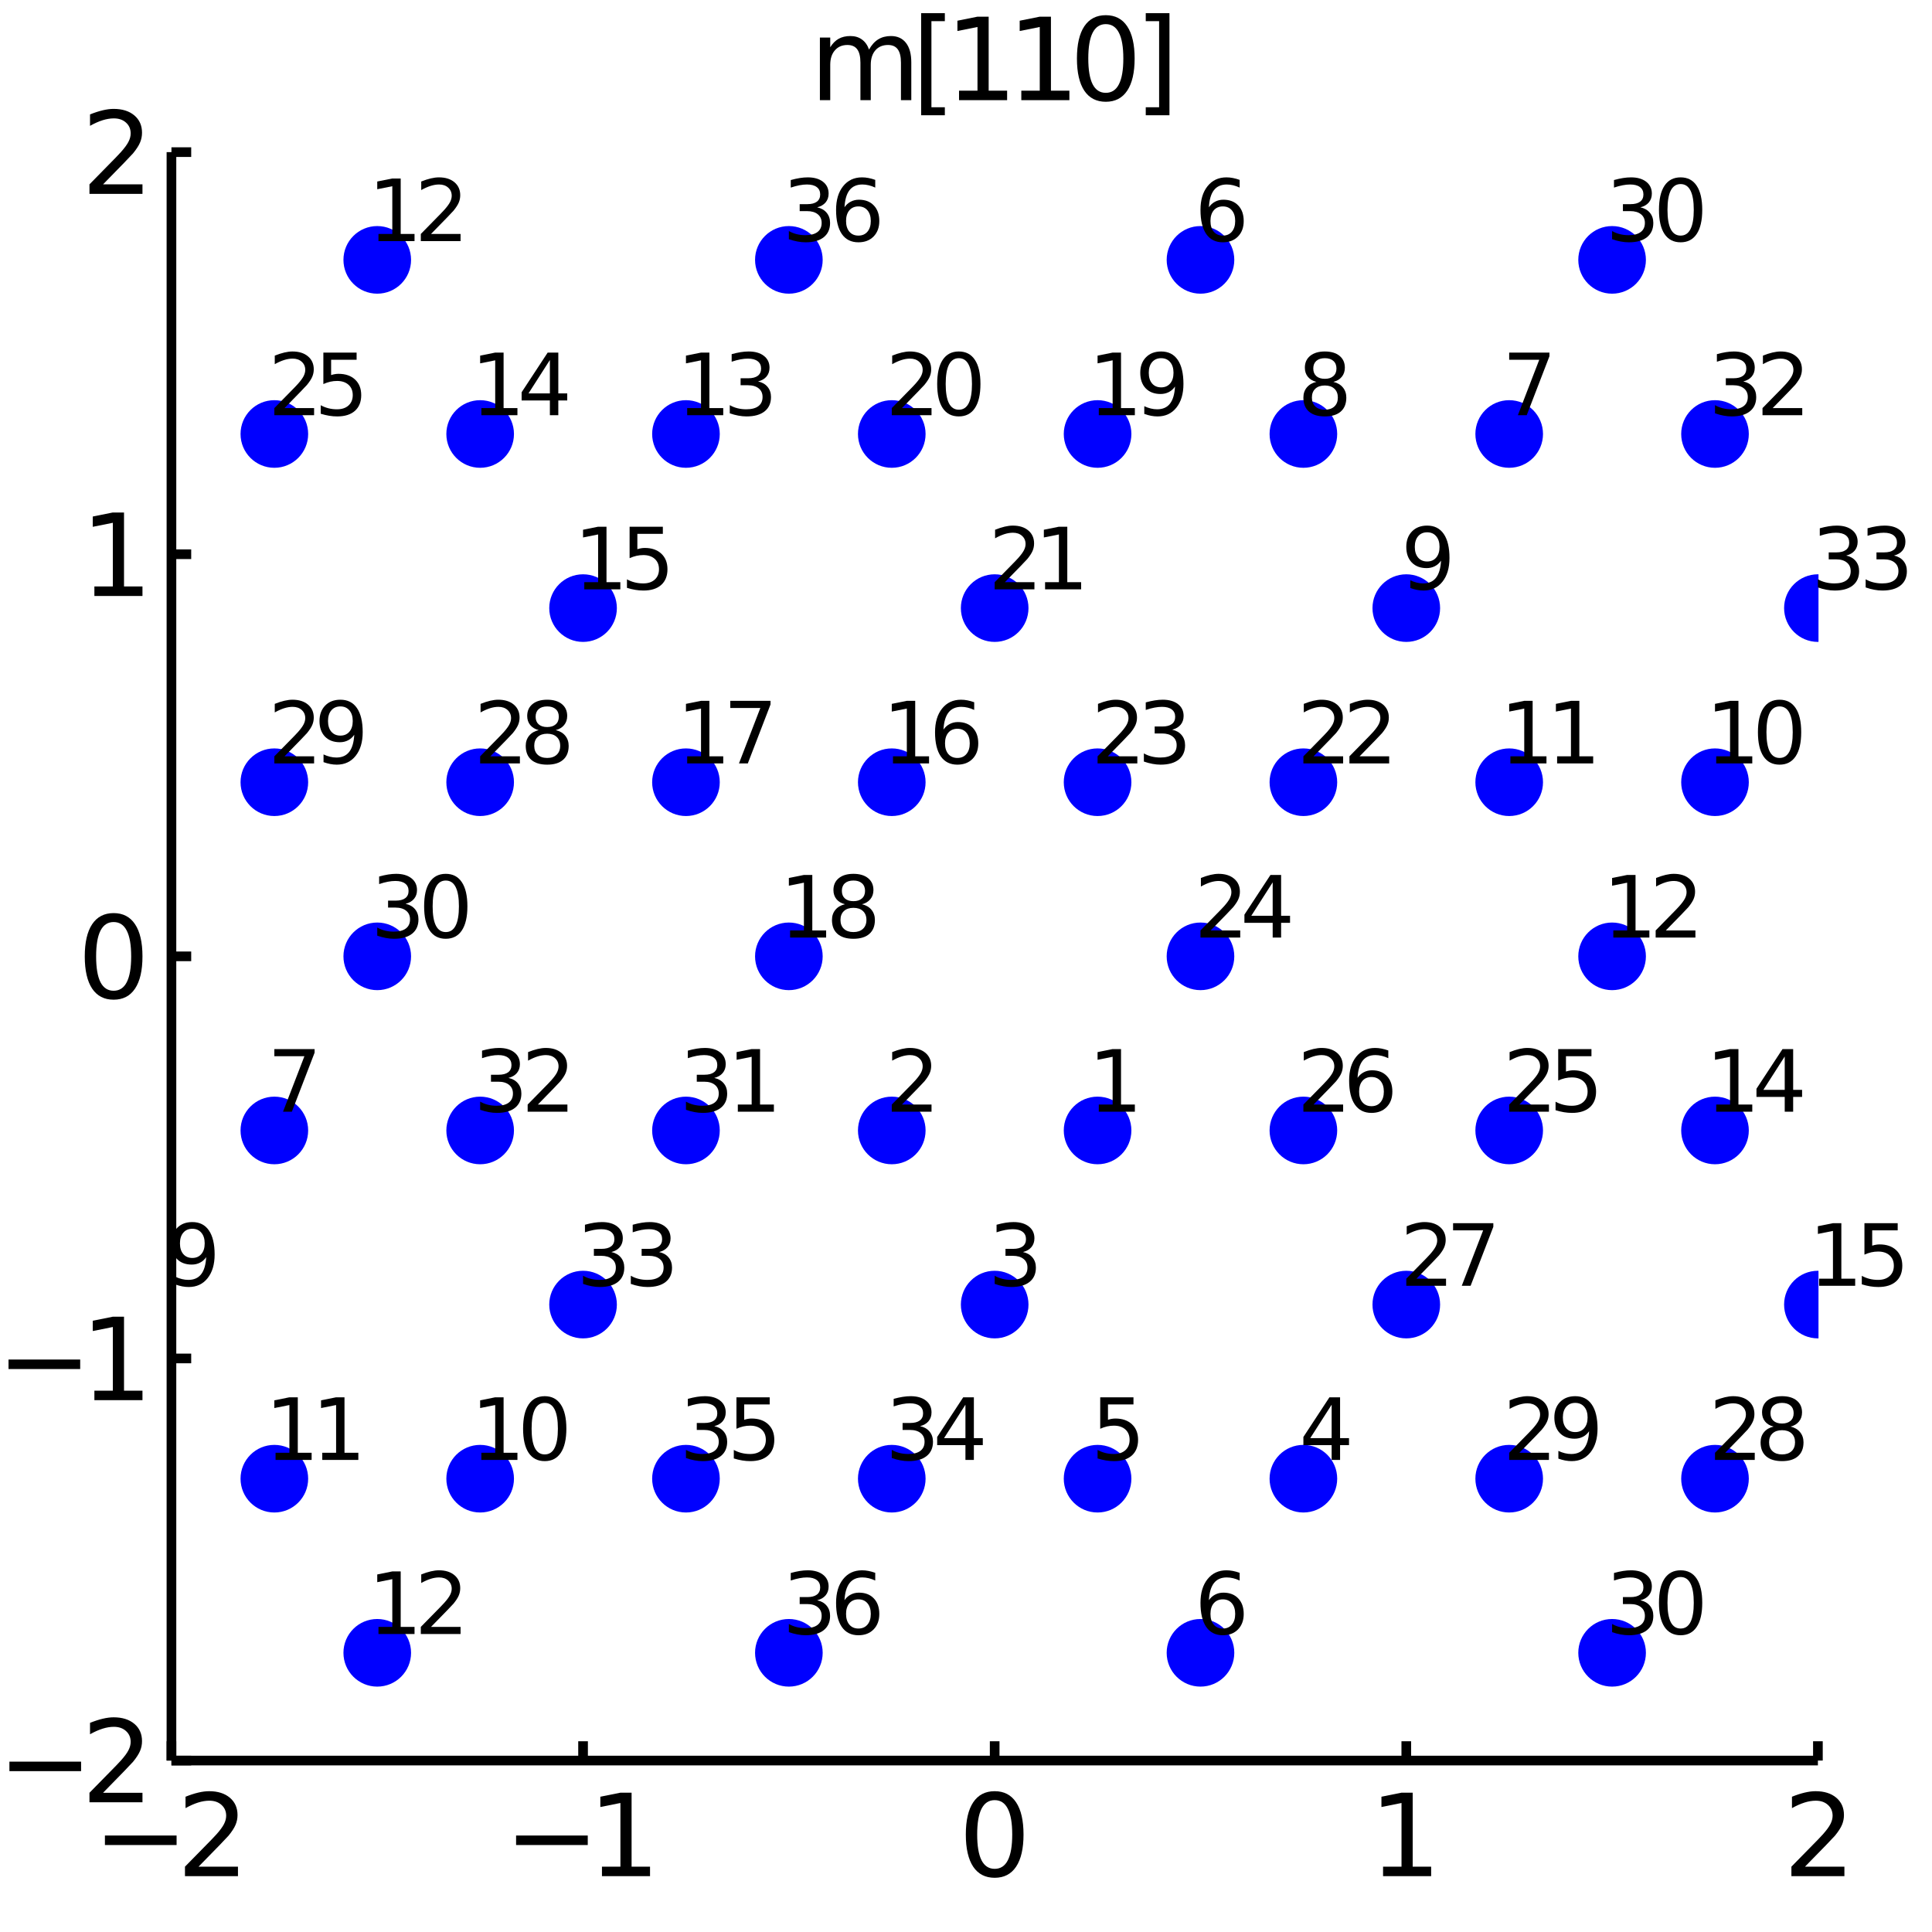 <?xml version="1.0" encoding="utf-8"?>
<svg xmlns="http://www.w3.org/2000/svg" xmlns:xlink="http://www.w3.org/1999/xlink" width="200" height="200" viewBox="0 0 800 800">
<rect x="0" y="0" width="800" height="800" fill="#808080" stroke="none"/>
<defs>
  <clipPath id="clip160">
    <rect x="0" y="0" width="800" height="800"/>
  </clipPath>
</defs>
<path clip-path="url(#clip160)" d="
M0 800 L800 800 L800 0 L0 0  Z
  " fill="#ffffff" fill-rule="evenodd" fill-opacity="1"/>
<defs>
  <clipPath id="clip161">
    <rect x="160" y="80" width="561" height="561"/>
  </clipPath>
</defs>
<path clip-path="url(#clip160)" d="
M70.992 729.008 L752.756 729.008 L752.756 62.992 L70.992 62.992  Z
  " fill="#ffffff" fill-rule="evenodd" fill-opacity="1"/>
<defs>
  <clipPath id="clip162">
    <rect x="70" y="62" width="683" height="667"/>
  </clipPath>
</defs>
<polyline clip-path="url(#clip160)" style="stroke:#000000; stroke-width:4; stroke-opacity:1; fill:none" points="
  70.992,729.008 752.756,729.008 
  "/>
<polyline clip-path="url(#clip160)" style="stroke:#000000; stroke-width:4; stroke-opacity:1; fill:none" points="
  70.992,729.008 70.992,721.016 
  "/>
<polyline clip-path="url(#clip160)" style="stroke:#000000; stroke-width:4; stroke-opacity:1; fill:none" points="
  241.433,729.008 241.433,721.016 
  "/>
<polyline clip-path="url(#clip160)" style="stroke:#000000; stroke-width:4; stroke-opacity:1; fill:none" points="
  411.874,729.008 411.874,721.016 
  "/>
<polyline clip-path="url(#clip160)" style="stroke:#000000; stroke-width:4; stroke-opacity:1; fill:none" points="
  582.315,729.008 582.315,721.016 
  "/>
<polyline clip-path="url(#clip160)" style="stroke:#000000; stroke-width:4; stroke-opacity:1; fill:none" points="
  752.756,729.008 752.756,721.016 
  "/>
<path clip-path="url(#clip160)" d="M 0 0 M43.446 760.051 L73.122 760.051 L73.122 763.986 L43.446 763.986 L43.446 760.051 Z" fill="#000000" fill-rule="evenodd" fill-opacity="1" /><path clip-path="url(#clip160)" d="M 0 0 M82.219 772.945 L98.538 772.945 L98.538 776.88 L76.594 776.88 L76.594 772.945 Q79.256 770.19 83.839 765.56 Q88.446 760.908 89.626 759.565 Q91.872 757.042 92.751 755.306 Q93.654 753.547 93.654 751.857 Q93.654 749.102 91.71 747.366 Q89.788 745.63 86.686 745.63 Q84.487 745.63 82.034 746.394 Q79.603 747.158 76.825 748.709 L76.825 743.987 Q79.65 742.852 82.103 742.274 Q84.557 741.695 86.594 741.695 Q91.964 741.695 95.159 744.38 Q98.353 747.065 98.353 751.556 Q98.353 753.686 97.543 755.607 Q96.756 757.505 94.649 760.098 Q94.071 760.769 90.969 763.986 Q87.867 767.181 82.219 772.945 Z" fill="#000000" fill-rule="evenodd" fill-opacity="1" /><path clip-path="url(#clip160)" d="M 0 0 M213.702 760.051 L243.378 760.051 L243.378 763.986 L213.702 763.986 L213.702 760.051 Z" fill="#000000" fill-rule="evenodd" fill-opacity="1" /><path clip-path="url(#clip160)" d="M 0 0 M249.257 772.945 L256.896 772.945 L256.896 746.579 L248.586 748.246 L248.586 743.987 L256.85 742.32 L261.526 742.32 L261.526 772.945 L269.164 772.945 L269.164 776.88 L249.257 776.88 L249.257 772.945 Z" fill="#000000" fill-rule="evenodd" fill-opacity="1" /><path clip-path="url(#clip160)" d="M 0 0 M411.874 745.399 Q408.263 745.399 406.434 748.963 Q404.629 752.505 404.629 759.635 Q404.629 766.741 406.434 770.306 Q408.263 773.847 411.874 773.847 Q415.508 773.847 417.314 770.306 Q419.142 766.741 419.142 759.635 Q419.142 752.505 417.314 748.963 Q415.508 745.399 411.874 745.399 M411.874 741.695 Q417.684 741.695 420.74 746.301 Q423.818 750.885 423.818 759.635 Q423.818 768.361 420.74 772.968 Q417.684 777.551 411.874 777.551 Q406.064 777.551 402.985 772.968 Q399.93 768.361 399.93 759.635 Q399.93 750.885 402.985 746.301 Q406.064 741.695 411.874 741.695 Z" fill="#000000" fill-rule="evenodd" fill-opacity="1" /><path clip-path="url(#clip160)" d="M 0 0 M572.697 772.945 L580.336 772.945 L580.336 746.579 L572.026 748.246 L572.026 743.987 L580.29 742.32 L584.965 742.32 L584.965 772.945 L592.604 772.945 L592.604 776.88 L572.697 776.88 L572.697 772.945 Z" fill="#000000" fill-rule="evenodd" fill-opacity="1" /><path clip-path="url(#clip160)" d="M 0 0 M747.409 772.945 L763.728 772.945 L763.728 776.88 L741.784 776.88 L741.784 772.945 Q744.446 770.19 749.029 765.56 Q753.636 760.908 754.816 759.565 Q757.061 757.042 757.941 755.306 Q758.844 753.547 758.844 751.857 Q758.844 749.102 756.899 747.366 Q754.978 745.63 751.876 745.63 Q749.677 745.63 747.224 746.394 Q744.793 747.158 742.015 748.709 L742.015 743.987 Q744.839 742.852 747.293 742.274 Q749.747 741.695 751.784 741.695 Q757.154 741.695 760.348 744.38 Q763.543 747.065 763.543 751.556 Q763.543 753.686 762.733 755.607 Q761.946 757.505 759.839 760.098 Q759.261 760.769 756.159 763.986 Q753.057 767.181 747.409 772.945 Z" fill="#000000" fill-rule="evenodd" fill-opacity="1" /><polyline clip-path="url(#clip160)" style="stroke:#000000; stroke-width:4; stroke-opacity:1; fill:none" points="
  70.992,729.008 70.992,62.992 
  "/>
<polyline clip-path="url(#clip160)" style="stroke:#000000; stroke-width:4; stroke-opacity:1; fill:none" points="
  70.992,729.008 79.173,729.008 
  "/>
<polyline clip-path="url(#clip160)" style="stroke:#000000; stroke-width:4; stroke-opacity:1; fill:none" points="
  70.992,562.504 79.173,562.504 
  "/>
<polyline clip-path="url(#clip160)" style="stroke:#000000; stroke-width:4; stroke-opacity:1; fill:none" points="
  70.992,396 79.173,396 
  "/>
<polyline clip-path="url(#clip160)" style="stroke:#000000; stroke-width:4; stroke-opacity:1; fill:none" points="
  70.992,229.496 79.173,229.496 
  "/>
<polyline clip-path="url(#clip160)" style="stroke:#000000; stroke-width:4; stroke-opacity:1; fill:none" points="
  70.992,62.992 79.173,62.992 
  "/>
<path clip-path="url(#clip160)" d="M 0 0 M3.9 729.459 L33.576 729.459 L33.576 733.394 L3.9 733.394 L3.9 729.459 Z" fill="#000000" fill-rule="evenodd" fill-opacity="1" /><path clip-path="url(#clip160)" d="M 0 0 M42.673 742.353 L58.992 742.353 L58.992 746.288 L37.048 746.288 L37.048 742.353 Q39.71 739.598 44.293 734.968 Q48.9 730.316 50.08 728.973 Q52.325 726.45 53.205 724.714 Q54.108 722.955 54.108 721.265 Q54.108 718.51 52.163 716.774 Q50.242 715.038 47.14 715.038 Q44.941 715.038 42.488 715.802 Q40.057 716.566 37.279 718.117 L37.279 713.395 Q40.103 712.26 42.557 711.682 Q45.011 711.103 47.048 711.103 Q52.418 711.103 55.612 713.788 Q58.807 716.473 58.807 720.964 Q58.807 723.094 57.997 725.015 Q57.21 726.913 55.103 729.506 Q54.525 730.177 51.423 733.394 Q48.321 736.589 42.673 742.353 Z" fill="#000000" fill-rule="evenodd" fill-opacity="1" /><path clip-path="url(#clip160)" d="M 0 0 M3.529 562.955 L33.205 562.955 L33.205 566.89 L3.529 566.89 L3.529 562.955 Z" fill="#000000" fill-rule="evenodd" fill-opacity="1" /><path clip-path="url(#clip160)" d="M 0 0 M39.085 575.849 L46.724 575.849 L46.724 549.483 L38.413 551.15 L38.413 546.891 L46.677 545.224 L51.353 545.224 L51.353 575.849 L58.992 575.849 L58.992 579.784 L39.085 579.784 L39.085 575.849 Z" fill="#000000" fill-rule="evenodd" fill-opacity="1" /><path clip-path="url(#clip160)" d="M 0 0 M47.048 381.799 Q43.437 381.799 41.608 385.363 Q39.802 388.905 39.802 396.035 Q39.802 403.141 41.608 406.706 Q43.437 410.248 47.048 410.248 Q50.682 410.248 52.487 406.706 Q54.316 403.141 54.316 396.035 Q54.316 388.905 52.487 385.363 Q50.682 381.799 47.048 381.799 M47.048 378.095 Q52.858 378.095 55.913 382.701 Q58.992 387.285 58.992 396.035 Q58.992 404.762 55.913 409.368 Q52.858 413.951 47.048 413.951 Q41.238 413.951 38.159 409.368 Q35.103 404.762 35.103 396.035 Q35.103 387.285 38.159 382.701 Q41.238 378.095 47.048 378.095 Z" fill="#000000" fill-rule="evenodd" fill-opacity="1" /><path clip-path="url(#clip160)" d="M 0 0 M39.085 242.841 L46.724 242.841 L46.724 216.475 L38.413 218.142 L38.413 213.883 L46.677 212.216 L51.353 212.216 L51.353 242.841 L58.992 242.841 L58.992 246.776 L39.085 246.776 L39.085 242.841 Z" fill="#000000" fill-rule="evenodd" fill-opacity="1" /><path clip-path="url(#clip160)" d="M 0 0 M42.673 76.337 L58.992 76.337 L58.992 80.272 L37.048 80.272 L37.048 76.337 Q39.71 73.582 44.293 68.953 Q48.9 64.3 50.08 62.957 Q52.325 60.434 53.205 58.698 Q54.108 56.939 54.108 55.249 Q54.108 52.495 52.163 50.758 Q50.242 49.022 47.14 49.022 Q44.941 49.022 42.488 49.786 Q40.057 50.55 37.279 52.101 L37.279 47.379 Q40.103 46.245 42.557 45.666 Q45.011 45.087 47.048 45.087 Q52.418 45.087 55.612 47.772 Q58.807 50.458 58.807 54.948 Q58.807 57.078 57.997 58.999 Q57.21 60.897 55.103 63.49 Q54.525 64.161 51.423 67.379 Q48.321 70.573 42.673 76.337 Z" fill="#000000" fill-rule="evenodd" fill-opacity="1" /><path clip-path="url(#clip160)" d="M 0 0 M359.849 20.523 Q361.446 17.653 363.668 16.287 Q365.89 14.921 368.9 14.921 Q372.951 14.921 375.15 17.768 Q377.349 20.593 377.349 25.824 L377.349 41.472 L373.066 41.472 L373.066 25.963 Q373.066 22.236 371.747 20.43 Q370.427 18.625 367.719 18.625 Q364.409 18.625 362.488 20.824 Q360.566 23.023 360.566 26.819 L360.566 41.472 L356.284 41.472 L356.284 25.963 Q356.284 22.213 354.965 20.43 Q353.645 18.625 350.891 18.625 Q347.627 18.625 345.705 20.847 Q343.784 23.046 343.784 26.819 L343.784 41.472 L339.502 41.472 L339.502 15.546 L343.784 15.546 L343.784 19.574 Q345.242 17.19 347.279 16.055 Q349.316 14.921 352.117 14.921 Q354.941 14.921 356.909 16.356 Q358.9 17.792 359.849 20.523 Z" fill="#000000" fill-rule="evenodd" fill-opacity="1" /><path clip-path="url(#clip160)" d="M 0 0 M381.423 5.454 L391.238 5.454 L391.238 8.764 L385.682 8.764 L385.682 44.412 L391.238 44.412 L391.238 47.722 L381.423 47.722 L381.423 5.454 Z" fill="#000000" fill-rule="evenodd" fill-opacity="1" /><path clip-path="url(#clip160)" d="M 0 0 M397.117 37.537 L404.756 37.537 L404.756 11.171 L396.446 12.838 L396.446 8.579 L404.71 6.912 L409.386 6.912 L409.386 37.537 L417.024 37.537 L417.024 41.472 L397.117 41.472 L397.117 37.537 Z" fill="#000000" fill-rule="evenodd" fill-opacity="1" /><path clip-path="url(#clip160)" d="M 0 0 M422.904 37.537 L430.543 37.537 L430.543 11.171 L422.233 12.838 L422.233 8.579 L430.497 6.912 L435.173 6.912 L435.173 37.537 L442.811 37.537 L442.811 41.472 L422.904 41.472 L422.904 37.537 Z" fill="#000000" fill-rule="evenodd" fill-opacity="1" /><path clip-path="url(#clip160)" d="M 0 0 M457.881 9.991 Q454.27 9.991 452.441 13.556 Q450.635 17.097 450.635 24.227 Q450.635 31.333 452.441 34.898 Q454.27 38.44 457.881 38.44 Q461.515 38.44 463.32 34.898 Q465.149 31.333 465.149 24.227 Q465.149 17.097 463.32 13.556 Q461.515 9.991 457.881 9.991 M457.881 6.287 Q463.691 6.287 466.746 10.893 Q469.825 15.477 469.825 24.227 Q469.825 32.953 466.746 37.56 Q463.691 42.143 457.881 42.143 Q452.071 42.143 448.992 37.56 Q445.936 32.953 445.936 24.227 Q445.936 15.477 448.992 10.893 Q452.071 6.287 457.881 6.287 Z" fill="#000000" fill-rule="evenodd" fill-opacity="1" /><path clip-path="url(#clip160)" d="M 0 0 M484.246 5.454 L484.246 47.722 L474.432 47.722 L474.432 44.412 L479.964 44.412 L479.964 8.764 L474.432 8.764 L474.432 5.454 L484.246 5.454 Z" fill="#000000" fill-rule="evenodd" fill-opacity="1" /><circle clip-path="url(#clip162)" cx="454.484" cy="468.098" r="14" fill="#0000ff" fill-rule="evenodd" fill-opacity="1" stroke="none"/>
<circle clip-path="url(#clip162)" cx="369.264" cy="468.098" r="14" fill="#0000ff" fill-rule="evenodd" fill-opacity="1" stroke="none"/>
<circle clip-path="url(#clip162)" cx="411.874" cy="540.197" r="14" fill="#0000ff" fill-rule="evenodd" fill-opacity="1" stroke="none"/>
<circle clip-path="url(#clip162)" cx="539.705" cy="612.295" r="14" fill="#0000ff" fill-rule="evenodd" fill-opacity="1" stroke="none"/>
<circle clip-path="url(#clip162)" cx="454.484" cy="612.295" r="14" fill="#0000ff" fill-rule="evenodd" fill-opacity="1" stroke="none"/>
<circle clip-path="url(#clip162)" cx="497.094" cy="684.393" r="14" fill="#0000ff" fill-rule="evenodd" fill-opacity="1" stroke="none"/>
<circle clip-path="url(#clip162)" cx="198.823" cy="612.295" r="14" fill="#0000ff" fill-rule="evenodd" fill-opacity="1" stroke="none"/>
<circle clip-path="url(#clip162)" cx="113.602" cy="612.295" r="14" fill="#0000ff" fill-rule="evenodd" fill-opacity="1" stroke="none"/>
<circle clip-path="url(#clip162)" cx="156.213" cy="684.393" r="14" fill="#0000ff" fill-rule="evenodd" fill-opacity="1" stroke="none"/>
<circle clip-path="url(#clip162)" cx="624.925" cy="468.098" r="14" fill="#0000ff" fill-rule="evenodd" fill-opacity="1" stroke="none"/>
<circle clip-path="url(#clip162)" cx="539.705" cy="468.098" r="14" fill="#0000ff" fill-rule="evenodd" fill-opacity="1" stroke="none"/>
<circle clip-path="url(#clip162)" cx="582.315" cy="540.197" r="14" fill="#0000ff" fill-rule="evenodd" fill-opacity="1" stroke="none"/>
<circle clip-path="url(#clip162)" cx="710.146" cy="612.295" r="14" fill="#0000ff" fill-rule="evenodd" fill-opacity="1" stroke="none"/>
<circle clip-path="url(#clip162)" cx="624.925" cy="612.295" r="14" fill="#0000ff" fill-rule="evenodd" fill-opacity="1" stroke="none"/>
<circle clip-path="url(#clip162)" cx="667.535" cy="684.393" r="14" fill="#0000ff" fill-rule="evenodd" fill-opacity="1" stroke="none"/>
<circle clip-path="url(#clip162)" cx="369.264" cy="612.295" r="14" fill="#0000ff" fill-rule="evenodd" fill-opacity="1" stroke="none"/>
<circle clip-path="url(#clip162)" cx="284.043" cy="612.295" r="14" fill="#0000ff" fill-rule="evenodd" fill-opacity="1" stroke="none"/>
<circle clip-path="url(#clip162)" cx="326.654" cy="684.393" r="14" fill="#0000ff" fill-rule="evenodd" fill-opacity="1" stroke="none"/>
<path clip-path="url(#clip160)" d="M 0 0 M454.988 457.371 L460.717 457.371 L460.717 437.597 L454.484 438.847 L454.484 435.652 L460.682 434.402 L464.189 434.402 L464.189 457.371 L469.918 457.371 L469.918 460.322 L454.988 460.322 L454.988 457.371 Z" fill="#000000" fill-rule="evenodd" fill-opacity="1" /><path clip-path="url(#clip160)" d="M 0 0 M373.483 457.371 L385.722 457.371 L385.722 460.322 L369.264 460.322 L369.264 457.371 Q371.26 455.305 374.698 451.833 Q378.153 448.343 379.038 447.336 Q380.722 445.444 381.382 444.142 Q382.059 442.822 382.059 441.555 Q382.059 439.489 380.601 438.187 Q379.16 436.885 376.833 436.885 Q375.184 436.885 373.344 437.458 Q371.521 438.031 369.437 439.194 L369.437 435.652 Q371.555 434.802 373.396 434.368 Q375.236 433.934 376.764 433.934 Q380.791 433.934 383.187 435.947 Q385.583 437.961 385.583 441.329 Q385.583 442.927 384.976 444.368 Q384.385 445.791 382.805 447.736 Q382.371 448.239 380.045 450.652 Q377.719 453.048 373.483 457.371 Z" fill="#000000" fill-rule="evenodd" fill-opacity="1" /><path clip-path="url(#clip160)" d="M 0 0 M423.593 518.445 Q426.11 518.983 427.516 520.685 Q428.94 522.386 428.94 524.886 Q428.94 528.723 426.301 530.823 Q423.662 532.924 418.801 532.924 Q417.169 532.924 415.433 532.594 Q413.714 532.282 411.874 531.639 L411.874 528.254 Q413.332 529.105 415.068 529.539 Q416.805 529.973 418.697 529.973 Q421.995 529.973 423.714 528.671 Q425.45 527.369 425.45 524.886 Q425.45 522.594 423.836 521.31 Q422.239 520.008 419.374 520.008 L416.353 520.008 L416.353 517.126 L419.513 517.126 Q422.1 517.126 423.471 516.101 Q424.843 515.06 424.843 513.115 Q424.843 511.119 423.419 510.06 Q422.013 508.983 419.374 508.983 Q417.933 508.983 416.284 509.296 Q414.634 509.608 412.655 510.268 L412.655 507.143 Q414.652 506.587 416.388 506.31 Q418.141 506.032 419.686 506.032 Q423.68 506.032 426.006 507.855 Q428.332 509.66 428.332 512.751 Q428.332 514.903 427.1 516.396 Q425.867 517.872 423.593 518.445 Z" fill="#000000" fill-rule="evenodd" fill-opacity="1" /><path clip-path="url(#clip160)" d="M 0 0 M551.406 581.654 L542.552 595.491 L551.406 595.491 L551.406 581.654 M550.486 578.599 L554.896 578.599 L554.896 595.491 L558.594 595.491 L558.594 598.408 L554.896 598.408 L554.896 604.519 L551.406 604.519 L551.406 598.408 L539.705 598.408 L539.705 595.022 L550.486 578.599 Z" fill="#000000" fill-rule="evenodd" fill-opacity="1" /><path clip-path="url(#clip160)" d="M 0 0 M455.578 578.599 L469.345 578.599 L469.345 581.55 L458.79 581.55 L458.79 587.904 Q459.554 587.644 460.318 587.523 Q461.081 587.384 461.845 587.384 Q466.186 587.384 468.72 589.762 Q471.255 592.141 471.255 596.203 Q471.255 600.387 468.651 602.713 Q466.047 605.022 461.307 605.022 Q459.675 605.022 457.974 604.745 Q456.29 604.467 454.484 603.911 L454.484 600.387 Q456.047 601.238 457.713 601.654 Q459.38 602.071 461.238 602.071 Q464.241 602.071 465.995 600.491 Q467.748 598.911 467.748 596.203 Q467.748 593.495 465.995 591.915 Q464.241 590.335 461.238 590.335 Q459.831 590.335 458.425 590.648 Q457.036 590.96 455.578 591.62 L455.578 578.599 Z" fill="#000000" fill-rule="evenodd" fill-opacity="1" /><path clip-path="url(#clip160)" d="M 0 0 M506.348 662.26 Q503.987 662.26 502.598 663.874 Q501.226 665.489 501.226 668.301 Q501.226 671.096 502.598 672.728 Q503.987 674.343 506.348 674.343 Q508.709 674.343 510.081 672.728 Q511.469 671.096 511.469 668.301 Q511.469 665.489 510.081 663.874 Q508.709 662.26 506.348 662.26 M513.31 651.27 L513.31 654.465 Q511.99 653.84 510.636 653.51 Q509.299 653.18 507.98 653.18 Q504.508 653.18 502.667 655.524 Q500.844 657.867 500.584 662.607 Q501.608 661.097 503.153 660.298 Q504.699 659.482 506.556 659.482 Q510.462 659.482 512.719 661.86 Q514.994 664.222 514.994 668.301 Q514.994 672.294 512.633 674.708 Q510.272 677.121 506.348 677.121 Q501.851 677.121 499.473 673.683 Q497.094 670.228 497.094 663.683 Q497.094 657.538 500.011 653.892 Q502.928 650.229 507.841 650.229 Q509.16 650.229 510.497 650.489 Q511.851 650.749 513.31 651.27 Z" fill="#000000" fill-rule="evenodd" fill-opacity="1" /><path clip-path="url(#clip160)" d="M 0 0 M199.326 601.568 L205.055 601.568 L205.055 581.793 L198.823 583.043 L198.823 579.849 L205.021 578.599 L208.528 578.599 L208.528 601.568 L214.257 601.568 L214.257 604.519 L199.326 604.519 L199.326 601.568 Z" fill="#000000" fill-rule="evenodd" fill-opacity="1" /><path clip-path="url(#clip160)" d="M 0 0 M225.559 580.908 Q222.85 580.908 221.479 583.582 Q220.125 586.238 220.125 591.585 Q220.125 596.915 221.479 599.588 Q222.85 602.245 225.559 602.245 Q228.284 602.245 229.639 599.588 Q231.01 596.915 231.01 591.585 Q231.01 586.238 229.639 583.582 Q228.284 580.908 225.559 580.908 M225.559 578.13 Q229.916 578.13 232.208 581.585 Q234.517 585.023 234.517 591.585 Q234.517 598.13 232.208 601.585 Q229.916 605.022 225.559 605.022 Q221.201 605.022 218.892 601.585 Q216.601 598.13 216.601 591.585 Q216.601 585.023 218.892 581.585 Q221.201 578.13 225.559 578.13 Z" fill="#000000" fill-rule="evenodd" fill-opacity="1" /><path clip-path="url(#clip160)" d="M 0 0 M114.106 601.568 L119.835 601.568 L119.835 581.793 L113.602 583.043 L113.602 579.849 L119.8 578.599 L123.307 578.599 L123.307 601.568 L129.036 601.568 L129.036 604.519 L114.106 604.519 L114.106 601.568 Z" fill="#000000" fill-rule="evenodd" fill-opacity="1" /><path clip-path="url(#clip160)" d="M 0 0 M133.446 601.568 L139.175 601.568 L139.175 581.793 L132.943 583.043 L132.943 579.849 L139.14 578.599 L142.647 578.599 L142.647 601.568 L148.376 601.568 L148.376 604.519 L133.446 604.519 L133.446 601.568 Z" fill="#000000" fill-rule="evenodd" fill-opacity="1" /><path clip-path="url(#clip160)" d="M 0 0 M156.716 673.666 L162.445 673.666 L162.445 653.892 L156.213 655.142 L156.213 651.947 L162.41 650.697 L165.917 650.697 L165.917 673.666 L171.647 673.666 L171.647 676.617 L156.716 676.617 L156.716 673.666 Z" fill="#000000" fill-rule="evenodd" fill-opacity="1" /><path clip-path="url(#clip160)" d="M 0 0 M178.469 673.666 L190.709 673.666 L190.709 676.617 L174.251 676.617 L174.251 673.666 Q176.247 671.6 179.685 668.128 Q183.14 664.638 184.025 663.631 Q185.709 661.739 186.369 660.437 Q187.046 659.117 187.046 657.85 Q187.046 655.784 185.587 654.482 Q184.146 653.18 181.82 653.18 Q180.171 653.18 178.331 653.753 Q176.508 654.326 174.424 655.489 L174.424 651.947 Q176.542 651.097 178.383 650.663 Q180.223 650.229 181.751 650.229 Q185.778 650.229 188.174 652.242 Q190.57 654.256 190.57 657.624 Q190.57 659.222 189.962 660.663 Q189.372 662.086 187.792 664.031 Q187.358 664.534 185.032 666.947 Q182.706 669.343 178.469 673.666 Z" fill="#000000" fill-rule="evenodd" fill-opacity="1" /><path clip-path="url(#clip160)" d="M 0 0 M629.144 457.371 L641.383 457.371 L641.383 460.322 L624.925 460.322 L624.925 457.371 Q626.922 455.305 630.359 451.833 Q633.814 448.343 634.699 447.336 Q636.383 445.444 637.043 444.142 Q637.72 442.822 637.72 441.555 Q637.72 439.489 636.262 438.187 Q634.821 436.885 632.495 436.885 Q630.845 436.885 629.005 437.458 Q627.182 438.031 625.099 439.194 L625.099 435.652 Q627.217 434.802 629.057 434.368 Q630.897 433.934 632.425 433.934 Q636.453 433.934 638.849 435.947 Q641.245 437.961 641.245 441.329 Q641.245 442.927 640.637 444.368 Q640.047 445.791 638.467 447.736 Q638.033 448.239 635.706 450.652 Q633.38 453.048 629.144 457.371 Z" fill="#000000" fill-rule="evenodd" fill-opacity="1" /><path clip-path="url(#clip160)" d="M 0 0 M645.22 434.402 L658.988 434.402 L658.988 437.354 L648.432 437.354 L648.432 443.708 Q649.196 443.447 649.96 443.326 Q650.724 443.187 651.488 443.187 Q655.828 443.187 658.363 445.565 Q660.897 447.944 660.897 452.006 Q660.897 456.19 658.293 458.517 Q655.689 460.826 650.949 460.826 Q649.317 460.826 647.616 460.548 Q645.932 460.27 644.126 459.715 L644.126 456.19 Q645.689 457.041 647.356 457.458 Q649.022 457.874 650.88 457.874 Q653.883 457.874 655.637 456.295 Q657.39 454.715 657.39 452.006 Q657.39 449.298 655.637 447.718 Q653.883 446.138 650.88 446.138 Q649.474 446.138 648.067 446.451 Q646.679 446.763 645.22 447.423 L645.22 434.402 Z" fill="#000000" fill-rule="evenodd" fill-opacity="1" /><path clip-path="url(#clip160)" d="M 0 0 M543.923 457.371 L556.163 457.371 L556.163 460.322 L539.705 460.322 L539.705 457.371 Q541.701 455.305 545.139 451.833 Q548.594 448.343 549.479 447.336 Q551.163 445.444 551.823 444.142 Q552.5 442.822 552.5 441.555 Q552.5 439.489 551.041 438.187 Q549.601 436.885 547.274 436.885 Q545.625 436.885 543.785 437.458 Q541.962 438.031 539.878 439.194 L539.878 435.652 Q541.996 434.802 543.837 434.368 Q545.677 433.934 547.205 433.934 Q551.232 433.934 553.628 435.947 Q556.024 437.961 556.024 441.329 Q556.024 442.927 555.416 444.368 Q554.826 445.791 553.246 447.736 Q552.812 448.239 550.486 450.652 Q548.16 453.048 543.923 457.371 Z" fill="#000000" fill-rule="evenodd" fill-opacity="1" /><path clip-path="url(#clip160)" d="M 0 0 M567.899 445.965 Q565.538 445.965 564.149 447.579 Q562.778 449.194 562.778 452.006 Q562.778 454.802 564.149 456.433 Q565.538 458.048 567.899 458.048 Q570.26 458.048 571.632 456.433 Q573.021 454.802 573.021 452.006 Q573.021 449.194 571.632 447.579 Q570.26 445.965 567.899 445.965 M574.861 434.975 L574.861 438.17 Q573.541 437.545 572.187 437.215 Q570.85 436.885 569.531 436.885 Q566.059 436.885 564.218 439.229 Q562.396 441.572 562.135 446.312 Q563.159 444.802 564.705 444.003 Q566.25 443.187 568.107 443.187 Q572.014 443.187 574.271 445.565 Q576.545 447.927 576.545 452.006 Q576.545 455.999 574.184 458.413 Q571.823 460.826 567.899 460.826 Q563.403 460.826 561.024 457.388 Q558.646 453.933 558.646 447.388 Q558.646 441.243 561.562 437.597 Q564.479 433.934 569.392 433.934 Q570.712 433.934 572.048 434.194 Q573.402 434.454 574.861 434.975 Z" fill="#000000" fill-rule="evenodd" fill-opacity="1" /><path clip-path="url(#clip160)" d="M 0 0 M586.534 529.469 L598.773 529.469 L598.773 532.421 L582.315 532.421 L582.315 529.469 Q584.311 527.403 587.749 523.931 Q591.204 520.442 592.089 519.435 Q593.773 517.542 594.433 516.24 Q595.11 514.921 595.11 513.653 Q595.11 511.587 593.652 510.285 Q592.211 508.983 589.884 508.983 Q588.235 508.983 586.395 509.556 Q584.572 510.129 582.489 511.292 L582.489 507.751 Q584.607 506.9 586.447 506.466 Q588.287 506.032 589.815 506.032 Q593.843 506.032 596.238 508.046 Q598.634 510.06 598.634 513.428 Q598.634 515.025 598.027 516.466 Q597.436 517.889 595.857 519.834 Q595.423 520.337 593.096 522.751 Q590.77 525.146 586.534 529.469 Z" fill="#000000" fill-rule="evenodd" fill-opacity="1" /><path clip-path="url(#clip160)" d="M 0 0 M601.69 506.501 L618.356 506.501 L618.356 507.994 L608.947 532.421 L605.284 532.421 L614.138 509.452 L601.69 509.452 L601.69 506.501 Z" fill="#000000" fill-rule="evenodd" fill-opacity="1" /><path clip-path="url(#clip160)" d="M 0 0 M714.364 601.568 L726.604 601.568 L726.604 604.519 L710.146 604.519 L710.146 601.568 Q712.142 599.502 715.58 596.029 Q719.035 592.54 719.92 591.533 Q721.604 589.641 722.264 588.338 Q722.941 587.019 722.941 585.752 Q722.941 583.686 721.482 582.384 Q720.041 581.082 717.715 581.082 Q716.066 581.082 714.226 581.654 Q712.403 582.227 710.319 583.391 L710.319 579.849 Q712.437 578.998 714.278 578.564 Q716.118 578.13 717.646 578.13 Q721.673 578.13 724.069 580.144 Q726.465 582.158 726.465 585.526 Q726.465 587.123 725.857 588.564 Q725.267 589.988 723.687 591.932 Q723.253 592.436 720.927 594.849 Q718.6 597.245 714.364 601.568 Z" fill="#000000" fill-rule="evenodd" fill-opacity="1" /><path clip-path="url(#clip160)" d="M 0 0 M737.906 592.21 Q735.406 592.21 733.965 593.547 Q732.541 594.884 732.541 597.227 Q732.541 599.571 733.965 600.908 Q735.406 602.245 737.906 602.245 Q740.406 602.245 741.847 600.908 Q743.288 599.554 743.288 597.227 Q743.288 594.884 741.847 593.547 Q740.423 592.21 737.906 592.21 M734.399 590.717 Q732.142 590.161 730.875 588.616 Q729.625 587.071 729.625 584.849 Q729.625 581.741 731.83 579.936 Q734.052 578.13 737.906 578.13 Q741.777 578.13 743.982 579.936 Q746.187 581.741 746.187 584.849 Q746.187 587.071 744.92 588.616 Q743.67 590.161 741.43 590.717 Q743.965 591.307 745.371 593.026 Q746.795 594.745 746.795 597.227 Q746.795 600.995 744.486 603.009 Q742.194 605.022 737.906 605.022 Q733.618 605.022 731.309 603.009 Q729.017 600.995 729.017 597.227 Q729.017 594.745 730.441 593.026 Q731.864 591.307 734.399 590.717 M733.114 585.179 Q733.114 587.193 734.364 588.321 Q735.632 589.45 737.906 589.45 Q740.163 589.45 741.43 588.321 Q742.715 587.193 742.715 585.179 Q742.715 583.165 741.43 582.036 Q740.163 580.908 737.906 580.908 Q735.632 580.908 734.364 582.036 Q733.114 583.165 733.114 585.179 Z" fill="#000000" fill-rule="evenodd" fill-opacity="1" /><path clip-path="url(#clip160)" d="M 0 0 M629.144 601.568 L641.383 601.568 L641.383 604.519 L624.925 604.519 L624.925 601.568 Q626.922 599.502 630.359 596.029 Q633.814 592.54 634.699 591.533 Q636.383 589.641 637.043 588.338 Q637.72 587.019 637.72 585.752 Q637.72 583.686 636.262 582.384 Q634.821 581.082 632.495 581.082 Q630.845 581.082 629.005 581.654 Q627.182 582.227 625.099 583.391 L625.099 579.849 Q627.217 578.998 629.057 578.564 Q630.897 578.13 632.425 578.13 Q636.453 578.13 638.849 580.144 Q641.245 582.158 641.245 585.526 Q641.245 587.123 640.637 588.564 Q640.047 589.988 638.467 591.932 Q638.033 592.436 635.706 594.849 Q633.38 597.245 629.144 601.568 Z" fill="#000000" fill-rule="evenodd" fill-opacity="1" /><path clip-path="url(#clip160)" d="M 0 0 M645.29 603.981 L645.29 600.786 Q646.609 601.411 647.963 601.741 Q649.317 602.071 650.62 602.071 Q654.092 602.071 655.915 599.745 Q657.755 597.401 658.015 592.644 Q657.008 594.137 655.463 594.936 Q653.918 595.734 652.043 595.734 Q648.154 595.734 645.88 593.391 Q643.623 591.029 643.623 586.95 Q643.623 582.957 645.984 580.543 Q648.345 578.13 652.269 578.13 Q656.765 578.13 659.126 581.585 Q661.505 585.023 661.505 591.585 Q661.505 597.713 658.588 601.377 Q655.689 605.022 650.776 605.022 Q649.456 605.022 648.102 604.762 Q646.748 604.502 645.29 603.981 M652.269 592.991 Q654.63 592.991 656.001 591.377 Q657.39 589.762 657.39 586.95 Q657.39 584.154 656.001 582.54 Q654.63 580.908 652.269 580.908 Q649.908 580.908 648.519 582.54 Q647.147 584.154 647.147 586.95 Q647.147 589.762 648.519 591.377 Q649.908 592.991 652.269 592.991 Z" fill="#000000" fill-rule="evenodd" fill-opacity="1" /><path clip-path="url(#clip160)" d="M 0 0 M679.254 662.642 Q681.771 663.18 683.178 664.881 Q684.601 666.583 684.601 669.083 Q684.601 672.919 681.962 675.02 Q679.324 677.121 674.462 677.121 Q672.831 677.121 671.094 676.791 Q669.376 676.478 667.535 675.836 L667.535 672.451 Q668.994 673.301 670.73 673.735 Q672.466 674.169 674.358 674.169 Q677.657 674.169 679.376 672.867 Q681.112 671.565 681.112 669.083 Q681.112 666.791 679.497 665.506 Q677.9 664.204 675.035 664.204 L672.015 664.204 L672.015 661.322 L675.174 661.322 Q677.761 661.322 679.133 660.298 Q680.504 659.256 680.504 657.312 Q680.504 655.315 679.081 654.256 Q677.674 653.18 675.035 653.18 Q673.594 653.18 671.945 653.492 Q670.296 653.805 668.317 654.465 L668.317 651.34 Q670.313 650.784 672.049 650.506 Q673.803 650.229 675.348 650.229 Q679.341 650.229 681.667 652.051 Q683.994 653.857 683.994 656.947 Q683.994 659.1 682.761 660.593 Q681.528 662.069 679.254 662.642 Z" fill="#000000" fill-rule="evenodd" fill-opacity="1" /><path clip-path="url(#clip160)" d="M 0 0 M695.903 653.006 Q693.195 653.006 691.823 655.68 Q690.469 658.336 690.469 663.683 Q690.469 669.013 691.823 671.687 Q693.195 674.343 695.903 674.343 Q698.629 674.343 699.983 671.687 Q701.355 669.013 701.355 663.683 Q701.355 658.336 699.983 655.68 Q698.629 653.006 695.903 653.006 M695.903 650.229 Q700.261 650.229 702.553 653.683 Q704.862 657.121 704.862 663.683 Q704.862 670.228 702.553 673.683 Q700.261 677.121 695.903 677.121 Q691.546 677.121 689.237 673.683 Q686.945 670.228 686.945 663.683 Q686.945 657.121 689.237 653.683 Q691.546 650.229 695.903 650.229 Z" fill="#000000" fill-rule="evenodd" fill-opacity="1" /><path clip-path="url(#clip160)" d="M 0 0 M380.982 590.543 Q383.5 591.082 384.906 592.783 Q386.33 594.484 386.33 596.984 Q386.33 600.821 383.691 602.922 Q381.052 605.022 376.191 605.022 Q374.559 605.022 372.823 604.693 Q371.104 604.38 369.264 603.738 L369.264 600.352 Q370.722 601.203 372.458 601.637 Q374.194 602.071 376.087 602.071 Q379.385 602.071 381.104 600.769 Q382.84 599.467 382.84 596.984 Q382.84 594.693 381.226 593.408 Q379.628 592.106 376.764 592.106 L373.743 592.106 L373.743 589.224 L376.903 589.224 Q379.489 589.224 380.861 588.2 Q382.232 587.158 382.232 585.214 Q382.232 583.217 380.809 582.158 Q379.403 581.082 376.764 581.082 Q375.323 581.082 373.673 581.394 Q372.024 581.707 370.045 582.366 L370.045 579.241 Q372.042 578.686 373.778 578.408 Q375.531 578.13 377.076 578.13 Q381.069 578.13 383.396 579.953 Q385.722 581.759 385.722 584.849 Q385.722 587.002 384.489 588.495 Q383.257 589.97 380.982 590.543 Z" fill="#000000" fill-rule="evenodd" fill-opacity="1" /><path clip-path="url(#clip160)" d="M 0 0 M399.767 581.654 L390.913 595.491 L399.767 595.491 L399.767 581.654 M398.847 578.599 L403.257 578.599 L403.257 595.491 L406.955 595.491 L406.955 598.408 L403.257 598.408 L403.257 604.519 L399.767 604.519 L399.767 598.408 L388.066 598.408 L388.066 595.022 L398.847 578.599 Z" fill="#000000" fill-rule="evenodd" fill-opacity="1" /><path clip-path="url(#clip160)" d="M 0 0 M295.762 590.543 Q298.279 591.082 299.686 592.783 Q301.109 594.484 301.109 596.984 Q301.109 600.821 298.47 602.922 Q295.831 605.022 290.97 605.022 Q289.338 605.022 287.602 604.693 Q285.884 604.38 284.043 603.738 L284.043 600.352 Q285.502 601.203 287.238 601.637 Q288.974 602.071 290.866 602.071 Q294.165 602.071 295.884 600.769 Q297.62 599.467 297.62 596.984 Q297.62 594.693 296.005 593.408 Q294.408 592.106 291.543 592.106 L288.522 592.106 L288.522 589.224 L291.682 589.224 Q294.269 589.224 295.64 588.2 Q297.012 587.158 297.012 585.214 Q297.012 583.217 295.588 582.158 Q294.182 581.082 291.543 581.082 Q290.102 581.082 288.453 581.394 Q286.804 581.707 284.825 582.366 L284.825 579.241 Q286.821 578.686 288.557 578.408 Q290.311 578.13 291.856 578.13 Q295.849 578.13 298.175 579.953 Q300.502 581.759 300.502 584.849 Q300.502 587.002 299.269 588.495 Q298.036 589.97 295.762 590.543 Z" fill="#000000" fill-rule="evenodd" fill-opacity="1" /><path clip-path="url(#clip160)" d="M 0 0 M304.946 578.599 L318.713 578.599 L318.713 581.55 L308.158 581.55 L308.158 587.904 Q308.922 587.644 309.686 587.523 Q310.449 587.384 311.213 587.384 Q315.554 587.384 318.088 589.762 Q320.623 592.141 320.623 596.203 Q320.623 600.387 318.019 602.713 Q315.415 605.022 310.675 605.022 Q309.043 605.022 307.342 604.745 Q305.658 604.467 303.852 603.911 L303.852 600.387 Q305.415 601.238 307.081 601.654 Q308.748 602.071 310.606 602.071 Q313.609 602.071 315.363 600.491 Q317.116 598.911 317.116 596.203 Q317.116 593.495 315.363 591.915 Q313.609 590.335 310.606 590.335 Q309.199 590.335 307.793 590.648 Q306.404 590.96 304.946 591.62 L304.946 578.599 Z" fill="#000000" fill-rule="evenodd" fill-opacity="1" /><path clip-path="url(#clip160)" d="M 0 0 M338.372 662.642 Q340.89 663.18 342.296 664.881 Q343.719 666.583 343.719 669.083 Q343.719 672.919 341.081 675.02 Q338.442 677.121 333.581 677.121 Q331.949 677.121 330.213 676.791 Q328.494 676.478 326.654 675.836 L326.654 672.451 Q328.112 673.301 329.848 673.735 Q331.584 674.169 333.476 674.169 Q336.775 674.169 338.494 672.867 Q340.23 671.565 340.23 669.083 Q340.23 666.791 338.615 665.506 Q337.018 664.204 334.154 664.204 L331.133 664.204 L331.133 661.322 L334.292 661.322 Q336.879 661.322 338.251 660.298 Q339.622 659.256 339.622 657.312 Q339.622 655.315 338.199 654.256 Q336.792 653.18 334.154 653.18 Q332.713 653.18 331.063 653.492 Q329.414 653.805 327.435 654.465 L327.435 651.34 Q329.431 650.784 331.167 650.506 Q332.921 650.229 334.466 650.229 Q338.459 650.229 340.785 652.051 Q343.112 653.857 343.112 656.947 Q343.112 659.1 341.879 660.593 Q340.647 662.069 338.372 662.642 Z" fill="#000000" fill-rule="evenodd" fill-opacity="1" /><path clip-path="url(#clip160)" d="M 0 0 M355.455 662.26 Q353.094 662.26 351.705 663.874 Q350.334 665.489 350.334 668.301 Q350.334 671.096 351.705 672.728 Q353.094 674.343 355.455 674.343 Q357.817 674.343 359.188 672.728 Q360.577 671.096 360.577 668.301 Q360.577 665.489 359.188 663.874 Q357.817 662.26 355.455 662.26 M362.417 651.27 L362.417 654.465 Q361.098 653.84 359.744 653.51 Q358.407 653.18 357.087 653.18 Q353.615 653.18 351.775 655.524 Q349.952 657.867 349.692 662.607 Q350.716 661.097 352.261 660.298 Q353.806 659.482 355.664 659.482 Q359.57 659.482 361.827 661.86 Q364.101 664.222 364.101 668.301 Q364.101 672.294 361.74 674.708 Q359.379 677.121 355.455 677.121 Q350.959 677.121 348.581 673.683 Q346.202 670.228 346.202 663.683 Q346.202 657.538 349.119 653.892 Q352.035 650.229 356.949 650.229 Q358.268 650.229 359.605 650.489 Q360.959 650.749 362.417 651.27 Z" fill="#000000" fill-rule="evenodd" fill-opacity="1" /><circle clip-path="url(#clip162)" cx="113.602" cy="468.098" r="14" fill="#0000ff" fill-rule="evenodd" fill-opacity="1" stroke="none"/>
<circle clip-path="url(#clip162)" cx="369.264" cy="323.902" r="14" fill="#0000ff" fill-rule="evenodd" fill-opacity="1" stroke="none"/>
<circle clip-path="url(#clip162)" cx="284.043" cy="323.902" r="14" fill="#0000ff" fill-rule="evenodd" fill-opacity="1" stroke="none"/>
<circle clip-path="url(#clip162)" cx="326.654" cy="396" r="14" fill="#0000ff" fill-rule="evenodd" fill-opacity="1" stroke="none"/>
<circle clip-path="url(#clip162)" cx="113.602" cy="179.705" r="14" fill="#0000ff" fill-rule="evenodd" fill-opacity="1" stroke="none"/>
<circle clip-path="url(#clip162)" cx="198.823" cy="323.902" r="14" fill="#0000ff" fill-rule="evenodd" fill-opacity="1" stroke="none"/>
<circle clip-path="url(#clip162)" cx="113.602" cy="323.902" r="14" fill="#0000ff" fill-rule="evenodd" fill-opacity="1" stroke="none"/>
<circle clip-path="url(#clip162)" cx="156.213" cy="396" r="14" fill="#0000ff" fill-rule="evenodd" fill-opacity="1" stroke="none"/>
<circle clip-path="url(#clip162)" cx="284.043" cy="468.098" r="14" fill="#0000ff" fill-rule="evenodd" fill-opacity="1" stroke="none"/>
<circle clip-path="url(#clip162)" cx="198.823" cy="468.098" r="14" fill="#0000ff" fill-rule="evenodd" fill-opacity="1" stroke="none"/>
<circle clip-path="url(#clip162)" cx="241.433" cy="540.197" r="14" fill="#0000ff" fill-rule="evenodd" fill-opacity="1" stroke="none"/>
<path clip-path="url(#clip160)" d="M 0 0 M113.602 434.402 L130.269 434.402 L130.269 435.895 L120.859 460.322 L117.196 460.322 L126.05 437.354 L113.602 437.354 L113.602 434.402 Z" fill="#000000" fill-rule="evenodd" fill-opacity="1" /><path clip-path="url(#clip160)" d="M 0 0 M72.659 531.882 L72.659 528.688 Q73.978 529.313 75.332 529.643 Q76.686 529.973 77.989 529.973 Q81.461 529.973 83.284 527.646 Q85.124 525.303 85.384 520.546 Q84.377 522.039 82.832 522.837 Q81.287 523.636 79.412 523.636 Q75.523 523.636 73.249 521.292 Q70.992 518.931 70.992 514.851 Q70.992 510.858 73.353 508.445 Q75.714 506.032 79.638 506.032 Q84.134 506.032 86.496 509.487 Q88.874 512.924 88.874 519.487 Q88.874 525.615 85.957 529.278 Q83.058 532.924 78.145 532.924 Q76.825 532.924 75.471 532.664 Q74.117 532.403 72.659 531.882 M79.638 520.893 Q81.999 520.893 83.371 519.278 Q84.759 517.664 84.759 514.851 Q84.759 512.056 83.371 510.442 Q81.999 508.81 79.638 508.81 Q77.277 508.81 75.888 510.442 Q74.516 512.056 74.516 514.851 Q74.516 517.664 75.888 519.278 Q77.277 520.893 79.638 520.893 Z" fill="#000000" fill-rule="evenodd" fill-opacity="1" /><path clip-path="url(#clip160)" d="M 0 0 M369.767 313.174 L375.496 313.174 L375.496 293.4 L369.264 294.65 L369.264 291.456 L375.462 290.206 L378.969 290.206 L378.969 313.174 L384.698 313.174 L384.698 316.126 L369.767 316.126 L369.767 313.174 Z" fill="#000000" fill-rule="evenodd" fill-opacity="1" /><path clip-path="url(#clip160)" d="M 0 0 M396.434 301.768 Q394.073 301.768 392.684 303.383 Q391.312 304.997 391.312 307.81 Q391.312 310.605 392.684 312.237 Q394.073 313.851 396.434 313.851 Q398.795 313.851 400.166 312.237 Q401.555 310.605 401.555 307.81 Q401.555 304.997 400.166 303.383 Q398.795 301.768 396.434 301.768 M403.396 290.779 L403.396 293.973 Q402.076 293.348 400.722 293.018 Q399.385 292.688 398.066 292.688 Q394.594 292.688 392.753 295.032 Q390.93 297.376 390.67 302.115 Q391.694 300.605 393.239 299.806 Q394.784 298.99 396.642 298.99 Q400.548 298.99 402.805 301.369 Q405.08 303.73 405.08 307.81 Q405.08 311.803 402.718 314.216 Q400.357 316.629 396.434 316.629 Q391.937 316.629 389.559 313.192 Q387.18 309.737 387.18 303.192 Q387.18 297.046 390.097 293.4 Q393.014 289.737 397.927 289.737 Q399.246 289.737 400.583 289.997 Q401.937 290.258 403.396 290.779 Z" fill="#000000" fill-rule="evenodd" fill-opacity="1" /><path clip-path="url(#clip160)" d="M 0 0 M284.547 313.174 L290.276 313.174 L290.276 293.4 L284.043 294.65 L284.043 291.456 L290.241 290.206 L293.748 290.206 L293.748 313.174 L299.477 313.174 L299.477 316.126 L284.547 316.126 L284.547 313.174 Z" fill="#000000" fill-rule="evenodd" fill-opacity="1" /><path clip-path="url(#clip160)" d="M 0 0 M302.394 290.206 L319.06 290.206 L319.06 291.699 L309.651 316.126 L305.988 316.126 L314.842 293.157 L302.394 293.157 L302.394 290.206 Z" fill="#000000" fill-rule="evenodd" fill-opacity="1" /><path clip-path="url(#clip160)" d="M 0 0 M327.157 385.273 L332.886 385.273 L332.886 365.498 L326.654 366.748 L326.654 363.554 L332.851 362.304 L336.358 362.304 L336.358 385.273 L342.087 385.273 L342.087 388.224 L327.157 388.224 L327.157 385.273 Z" fill="#000000" fill-rule="evenodd" fill-opacity="1" /><path clip-path="url(#clip160)" d="M 0 0 M353.39 375.915 Q350.89 375.915 349.449 377.252 Q348.025 378.589 348.025 380.932 Q348.025 383.276 349.449 384.613 Q350.89 385.95 353.39 385.95 Q355.889 385.95 357.33 384.613 Q358.771 383.259 358.771 380.932 Q358.771 378.589 357.33 377.252 Q355.907 375.915 353.39 375.915 M349.883 374.422 Q347.626 373.866 346.358 372.321 Q345.108 370.776 345.108 368.554 Q345.108 365.446 347.313 363.641 Q349.535 361.835 353.39 361.835 Q357.261 361.835 359.466 363.641 Q361.671 365.446 361.671 368.554 Q361.671 370.776 360.403 372.321 Q359.153 373.866 356.914 374.422 Q359.449 375.012 360.855 376.731 Q362.278 378.45 362.278 380.932 Q362.278 384.7 359.969 386.714 Q357.678 388.727 353.39 388.727 Q349.101 388.727 346.792 386.714 Q344.501 384.7 344.501 380.932 Q344.501 378.45 345.924 376.731 Q347.348 375.012 349.883 374.422 M348.598 368.884 Q348.598 370.898 349.848 372.026 Q351.115 373.155 353.39 373.155 Q355.646 373.155 356.914 372.026 Q358.199 370.898 358.199 368.884 Q358.199 366.87 356.914 365.741 Q355.646 364.613 353.39 364.613 Q351.115 364.613 349.848 365.741 Q348.598 366.87 348.598 368.884 Z" fill="#000000" fill-rule="evenodd" fill-opacity="1" /><path clip-path="url(#clip160)" d="M 0 0 M117.821 168.978 L130.061 168.978 L130.061 171.929 L113.602 171.929 L113.602 168.978 Q115.599 166.912 119.036 163.44 Q122.491 159.95 123.377 158.943 Q125.061 157.051 125.72 155.749 Q126.397 154.429 126.397 153.162 Q126.397 151.096 124.939 149.794 Q123.498 148.492 121.172 148.492 Q119.522 148.492 117.682 149.065 Q115.859 149.637 113.776 150.801 L113.776 147.259 Q115.894 146.408 117.734 145.974 Q119.575 145.54 121.102 145.54 Q125.13 145.54 127.526 147.554 Q129.922 149.568 129.922 152.936 Q129.922 154.533 129.314 155.974 Q128.724 157.398 127.144 159.342 Q126.71 159.846 124.384 162.259 Q122.057 164.655 117.821 168.978 Z" fill="#000000" fill-rule="evenodd" fill-opacity="1" /><path clip-path="url(#clip160)" d="M 0 0 M133.897 146.009 L147.665 146.009 L147.665 148.96 L137.109 148.96 L137.109 155.315 Q137.873 155.054 138.637 154.933 Q139.401 154.794 140.165 154.794 Q144.505 154.794 147.04 157.172 Q149.574 159.551 149.574 163.613 Q149.574 167.797 146.97 170.123 Q144.366 172.433 139.627 172.433 Q137.995 172.433 136.293 172.155 Q134.609 171.877 132.804 171.321 L132.804 167.797 Q134.366 168.648 136.033 169.064 Q137.699 169.481 139.557 169.481 Q142.561 169.481 144.314 167.901 Q146.067 166.321 146.067 163.613 Q146.067 160.905 144.314 159.325 Q142.561 157.745 139.557 157.745 Q138.151 157.745 136.745 158.058 Q135.356 158.37 133.897 159.03 L133.897 146.009 Z" fill="#000000" fill-rule="evenodd" fill-opacity="1" /><path clip-path="url(#clip160)" d="M 0 0 M203.042 313.174 L215.281 313.174 L215.281 316.126 L198.823 316.126 L198.823 313.174 Q200.819 311.108 204.257 307.636 Q207.712 304.147 208.597 303.14 Q210.281 301.247 210.941 299.945 Q211.618 298.626 211.618 297.358 Q211.618 295.292 210.16 293.99 Q208.719 292.688 206.392 292.688 Q204.743 292.688 202.903 293.261 Q201.08 293.834 198.996 294.997 L198.996 291.456 Q201.114 290.605 202.955 290.171 Q204.795 289.737 206.323 289.737 Q210.351 289.737 212.746 291.751 Q215.142 293.765 215.142 297.133 Q215.142 298.73 214.535 300.171 Q213.944 301.595 212.364 303.539 Q211.93 304.042 209.604 306.456 Q207.278 308.851 203.042 313.174 Z" fill="#000000" fill-rule="evenodd" fill-opacity="1" /><path clip-path="url(#clip160)" d="M 0 0 M226.583 303.817 Q224.083 303.817 222.642 305.154 Q221.219 306.49 221.219 308.834 Q221.219 311.178 222.642 312.515 Q224.083 313.851 226.583 313.851 Q229.083 313.851 230.524 312.515 Q231.965 311.16 231.965 308.834 Q231.965 306.49 230.524 305.154 Q229.1 303.817 226.583 303.817 M223.076 302.324 Q220.819 301.768 219.552 300.223 Q218.302 298.678 218.302 296.456 Q218.302 293.348 220.507 291.542 Q222.729 289.737 226.583 289.737 Q230.455 289.737 232.659 291.542 Q234.864 293.348 234.864 296.456 Q234.864 298.678 233.597 300.223 Q232.347 301.768 230.107 302.324 Q232.642 302.914 234.048 304.633 Q235.472 306.351 235.472 308.834 Q235.472 312.601 233.163 314.615 Q230.871 316.629 226.583 316.629 Q222.295 316.629 219.986 314.615 Q217.694 312.601 217.694 308.834 Q217.694 306.351 219.118 304.633 Q220.541 302.914 223.076 302.324 M221.791 296.786 Q221.791 298.799 223.041 299.928 Q224.309 301.056 226.583 301.056 Q228.84 301.056 230.107 299.928 Q231.392 298.799 231.392 296.786 Q231.392 294.772 230.107 293.643 Q228.84 292.515 226.583 292.515 Q224.309 292.515 223.041 293.643 Q221.791 294.772 221.791 296.786 Z" fill="#000000" fill-rule="evenodd" fill-opacity="1" /><path clip-path="url(#clip160)" d="M 0 0 M117.821 313.174 L130.061 313.174 L130.061 316.126 L113.602 316.126 L113.602 313.174 Q115.599 311.108 119.036 307.636 Q122.491 304.147 123.377 303.14 Q125.061 301.247 125.72 299.945 Q126.397 298.626 126.397 297.358 Q126.397 295.292 124.939 293.99 Q123.498 292.688 121.172 292.688 Q119.522 292.688 117.682 293.261 Q115.859 293.834 113.776 294.997 L113.776 291.456 Q115.894 290.605 117.734 290.171 Q119.575 289.737 121.102 289.737 Q125.13 289.737 127.526 291.751 Q129.922 293.765 129.922 297.133 Q129.922 298.73 129.314 300.171 Q128.724 301.595 127.144 303.539 Q126.71 304.042 124.384 306.456 Q122.057 308.851 117.821 313.174 Z" fill="#000000" fill-rule="evenodd" fill-opacity="1" /><path clip-path="url(#clip160)" d="M 0 0 M133.967 315.587 L133.967 312.393 Q135.286 313.018 136.64 313.348 Q137.995 313.678 139.297 313.678 Q142.769 313.678 144.592 311.351 Q146.432 309.008 146.692 304.251 Q145.686 305.744 144.14 306.542 Q142.595 307.341 140.72 307.341 Q136.831 307.341 134.557 304.997 Q132.3 302.636 132.3 298.556 Q132.3 294.563 134.661 292.15 Q137.022 289.737 140.946 289.737 Q145.442 289.737 147.804 293.192 Q150.182 296.629 150.182 303.192 Q150.182 309.32 147.265 312.983 Q144.366 316.629 139.453 316.629 Q138.133 316.629 136.779 316.369 Q135.425 316.108 133.967 315.587 M140.946 304.598 Q143.307 304.598 144.679 302.983 Q146.067 301.369 146.067 298.556 Q146.067 295.761 144.679 294.147 Q143.307 292.515 140.946 292.515 Q138.585 292.515 137.196 294.147 Q135.824 295.761 135.824 298.556 Q135.824 301.369 137.196 302.983 Q138.585 304.598 140.946 304.598 Z" fill="#000000" fill-rule="evenodd" fill-opacity="1" /><path clip-path="url(#clip160)" d="M 0 0 M167.931 374.248 Q170.449 374.787 171.855 376.488 Q173.278 378.189 173.278 380.689 Q173.278 384.526 170.64 386.627 Q168.001 388.727 163.14 388.727 Q161.508 388.727 159.772 388.398 Q158.053 388.085 156.213 387.443 L156.213 384.057 Q157.671 384.908 159.407 385.342 Q161.143 385.776 163.035 385.776 Q166.334 385.776 168.053 384.474 Q169.789 383.172 169.789 380.689 Q169.789 378.398 168.174 377.113 Q166.577 375.811 163.713 375.811 L160.692 375.811 L160.692 372.929 L163.851 372.929 Q166.438 372.929 167.81 371.905 Q169.181 370.863 169.181 368.919 Q169.181 366.922 167.758 365.863 Q166.351 364.787 163.713 364.787 Q162.272 364.787 160.622 365.099 Q158.973 365.412 156.994 366.071 L156.994 362.946 Q158.99 362.391 160.726 362.113 Q162.48 361.835 164.025 361.835 Q168.018 361.835 170.344 363.658 Q172.671 365.464 172.671 368.554 Q172.671 370.707 171.438 372.2 Q170.206 373.675 167.931 374.248 Z" fill="#000000" fill-rule="evenodd" fill-opacity="1" /><path clip-path="url(#clip160)" d="M 0 0 M184.581 364.613 Q181.872 364.613 180.501 367.287 Q179.147 369.943 179.147 375.29 Q179.147 380.62 180.501 383.293 Q181.872 385.95 184.581 385.95 Q187.306 385.95 188.66 383.293 Q190.032 380.62 190.032 375.29 Q190.032 369.943 188.66 367.287 Q187.306 364.613 184.581 364.613 M184.581 361.835 Q188.938 361.835 191.23 365.29 Q193.539 368.728 193.539 375.29 Q193.539 381.835 191.23 385.29 Q188.938 388.727 184.581 388.727 Q180.223 388.727 177.914 385.29 Q175.622 381.835 175.622 375.29 Q175.622 368.728 177.914 365.29 Q180.223 361.835 184.581 361.835 Z" fill="#000000" fill-rule="evenodd" fill-opacity="1" /><path clip-path="url(#clip160)" d="M 0 0 M295.762 446.347 Q298.279 446.885 299.686 448.586 Q301.109 450.288 301.109 452.788 Q301.109 456.624 298.47 458.725 Q295.831 460.826 290.97 460.826 Q289.338 460.826 287.602 460.496 Q285.884 460.183 284.043 459.541 L284.043 456.156 Q285.502 457.006 287.238 457.44 Q288.974 457.874 290.866 457.874 Q294.165 457.874 295.884 456.572 Q297.62 455.27 297.62 452.788 Q297.62 450.496 296.005 449.211 Q294.408 447.909 291.543 447.909 L288.522 447.909 L288.522 445.027 L291.682 445.027 Q294.269 445.027 295.64 444.003 Q297.012 442.961 297.012 441.017 Q297.012 439.02 295.588 437.961 Q294.182 436.885 291.543 436.885 Q290.102 436.885 288.453 437.197 Q286.804 437.51 284.825 438.17 L284.825 435.045 Q286.821 434.489 288.557 434.211 Q290.311 433.934 291.856 433.934 Q295.849 433.934 298.175 435.756 Q300.502 437.562 300.502 440.652 Q300.502 442.805 299.269 444.298 Q298.036 445.774 295.762 446.347 Z" fill="#000000" fill-rule="evenodd" fill-opacity="1" /><path clip-path="url(#clip160)" d="M 0 0 M305.519 457.371 L311.248 457.371 L311.248 437.597 L305.015 438.847 L305.015 435.652 L311.213 434.402 L314.72 434.402 L314.72 457.371 L320.449 457.371 L320.449 460.322 L305.519 460.322 L305.519 457.371 Z" fill="#000000" fill-rule="evenodd" fill-opacity="1" /><path clip-path="url(#clip160)" d="M 0 0 M210.542 446.347 Q213.059 446.885 214.465 448.586 Q215.889 450.288 215.889 452.788 Q215.889 456.624 213.25 458.725 Q210.611 460.826 205.75 460.826 Q204.118 460.826 202.382 460.496 Q200.663 460.183 198.823 459.541 L198.823 456.156 Q200.281 457.006 202.017 457.44 Q203.753 457.874 205.646 457.874 Q208.944 457.874 210.663 456.572 Q212.399 455.27 212.399 452.788 Q212.399 450.496 210.785 449.211 Q209.187 447.909 206.323 447.909 L203.302 447.909 L203.302 445.027 L206.462 445.027 Q209.048 445.027 210.42 444.003 Q211.792 442.961 211.792 441.017 Q211.792 439.02 210.368 437.961 Q208.962 436.885 206.323 436.885 Q204.882 436.885 203.233 437.197 Q201.583 437.51 199.604 438.17 L199.604 435.045 Q201.601 434.489 203.337 434.211 Q205.09 433.934 206.635 433.934 Q210.628 433.934 212.955 435.756 Q215.281 437.562 215.281 440.652 Q215.281 442.805 214.048 444.298 Q212.816 445.774 210.542 446.347 Z" fill="#000000" fill-rule="evenodd" fill-opacity="1" /><path clip-path="url(#clip160)" d="M 0 0 M222.712 457.371 L234.951 457.371 L234.951 460.322 L218.493 460.322 L218.493 457.371 Q220.489 455.305 223.927 451.833 Q227.382 448.343 228.267 447.336 Q229.951 445.444 230.611 444.142 Q231.288 442.822 231.288 441.555 Q231.288 439.489 229.83 438.187 Q228.389 436.885 226.062 436.885 Q224.413 436.885 222.573 437.458 Q220.75 438.031 218.666 439.194 L218.666 435.652 Q220.785 434.802 222.625 434.368 Q224.465 433.934 225.993 433.934 Q230.021 433.934 232.416 435.947 Q234.812 437.961 234.812 441.329 Q234.812 442.927 234.205 444.368 Q233.614 445.791 232.034 447.736 Q231.6 448.239 229.274 450.652 Q226.948 453.048 222.712 457.371 Z" fill="#000000" fill-rule="evenodd" fill-opacity="1" /><path clip-path="url(#clip160)" d="M 0 0 M253.152 518.445 Q255.669 518.983 257.075 520.685 Q258.499 522.386 258.499 524.886 Q258.499 528.723 255.86 530.823 Q253.221 532.924 248.36 532.924 Q246.728 532.924 244.992 532.594 Q243.273 532.282 241.433 531.639 L241.433 528.254 Q242.891 529.105 244.627 529.539 Q246.364 529.973 248.256 529.973 Q251.555 529.973 253.273 528.671 Q255.009 527.369 255.009 524.886 Q255.009 522.594 253.395 521.31 Q251.798 520.008 248.933 520.008 L245.912 520.008 L245.912 517.126 L249.072 517.126 Q251.659 517.126 253.03 516.101 Q254.402 515.06 254.402 513.115 Q254.402 511.119 252.978 510.06 Q251.572 508.983 248.933 508.983 Q247.492 508.983 245.843 509.296 Q244.193 509.608 242.214 510.268 L242.214 507.143 Q244.211 506.587 245.947 506.31 Q247.7 506.032 249.246 506.032 Q253.239 506.032 255.565 507.855 Q257.891 509.66 257.891 512.751 Q257.891 514.903 256.659 516.396 Q255.426 517.872 253.152 518.445 Z" fill="#000000" fill-rule="evenodd" fill-opacity="1" /><path clip-path="url(#clip160)" d="M 0 0 M272.926 518.445 Q275.443 518.983 276.85 520.685 Q278.273 522.386 278.273 524.886 Q278.273 528.723 275.634 530.823 Q272.995 532.924 268.134 532.924 Q266.502 532.924 264.766 532.594 Q263.048 532.282 261.207 531.639 L261.207 528.254 Q262.666 529.105 264.402 529.539 Q266.138 529.973 268.03 529.973 Q271.329 529.973 273.047 528.671 Q274.784 527.369 274.784 524.886 Q274.784 522.594 273.169 521.31 Q271.572 520.008 268.707 520.008 L265.686 520.008 L265.686 517.126 L268.846 517.126 Q271.433 517.126 272.804 516.101 Q274.176 515.06 274.176 513.115 Q274.176 511.119 272.752 510.06 Q271.346 508.983 268.707 508.983 Q267.266 508.983 265.617 509.296 Q263.968 509.608 261.989 510.268 L261.989 507.143 Q263.985 506.587 265.721 506.31 Q267.475 506.032 269.02 506.032 Q273.013 506.032 275.339 507.855 Q277.666 509.66 277.666 512.751 Q277.666 514.903 276.433 516.396 Q275.2 517.872 272.926 518.445 Z" fill="#000000" fill-rule="evenodd" fill-opacity="1" /><circle clip-path="url(#clip162)" cx="710.146" cy="323.902" r="14" fill="#0000ff" fill-rule="evenodd" fill-opacity="1" stroke="none"/>
<circle clip-path="url(#clip162)" cx="624.925" cy="323.902" r="14" fill="#0000ff" fill-rule="evenodd" fill-opacity="1" stroke="none"/>
<circle clip-path="url(#clip162)" cx="667.535" cy="396" r="14" fill="#0000ff" fill-rule="evenodd" fill-opacity="1" stroke="none"/>
<circle clip-path="url(#clip162)" cx="710.146" cy="468.098" r="14" fill="#0000ff" fill-rule="evenodd" fill-opacity="1" stroke="none"/>
<circle clip-path="url(#clip162)" cx="752.756" cy="540.197" r="14" fill="#0000ff" fill-rule="evenodd" fill-opacity="1" stroke="none"/>
<path clip-path="url(#clip160)" d="M 0 0 M710.649 313.174 L716.378 313.174 L716.378 293.4 L710.146 294.65 L710.146 291.456 L716.344 290.206 L719.85 290.206 L719.85 313.174 L725.58 313.174 L725.58 316.126 L710.649 316.126 L710.649 313.174 Z" fill="#000000" fill-rule="evenodd" fill-opacity="1" /><path clip-path="url(#clip160)" d="M 0 0 M736.882 292.515 Q734.173 292.515 732.802 295.188 Q731.448 297.845 731.448 303.192 Q731.448 308.522 732.802 311.195 Q734.173 313.851 736.882 313.851 Q739.607 313.851 740.961 311.195 Q742.333 308.522 742.333 303.192 Q742.333 297.845 740.961 295.188 Q739.607 292.515 736.882 292.515 M736.882 289.737 Q741.239 289.737 743.531 293.192 Q745.84 296.629 745.84 303.192 Q745.84 309.737 743.531 313.192 Q741.239 316.629 736.882 316.629 Q732.524 316.629 730.215 313.192 Q727.923 309.737 727.923 303.192 Q727.923 296.629 730.215 293.192 Q732.524 289.737 736.882 289.737 Z" fill="#000000" fill-rule="evenodd" fill-opacity="1" /><path clip-path="url(#clip160)" d="M 0 0 M625.429 313.174 L631.158 313.174 L631.158 293.4 L624.925 294.65 L624.925 291.456 L631.123 290.206 L634.63 290.206 L634.63 313.174 L640.359 313.174 L640.359 316.126 L625.429 316.126 L625.429 313.174 Z" fill="#000000" fill-rule="evenodd" fill-opacity="1" /><path clip-path="url(#clip160)" d="M 0 0 M644.769 313.174 L650.498 313.174 L650.498 293.4 L644.265 294.65 L644.265 291.456 L650.463 290.206 L653.97 290.206 L653.97 313.174 L659.699 313.174 L659.699 316.126 L644.769 316.126 L644.769 313.174 Z" fill="#000000" fill-rule="evenodd" fill-opacity="1" /><path clip-path="url(#clip160)" d="M 0 0 M668.039 385.273 L673.768 385.273 L673.768 365.498 L667.535 366.748 L667.535 363.554 L673.733 362.304 L677.24 362.304 L677.24 385.273 L682.969 385.273 L682.969 388.224 L668.039 388.224 L668.039 385.273 Z" fill="#000000" fill-rule="evenodd" fill-opacity="1" /><path clip-path="url(#clip160)" d="M 0 0 M689.792 385.273 L702.032 385.273 L702.032 388.224 L685.574 388.224 L685.574 385.273 Q687.57 383.207 691.008 379.734 Q694.462 376.245 695.348 375.238 Q697.032 373.346 697.692 372.044 Q698.369 370.724 698.369 369.457 Q698.369 367.391 696.91 366.089 Q695.469 364.787 693.143 364.787 Q691.494 364.787 689.653 365.36 Q687.83 365.932 685.747 367.096 L685.747 363.554 Q687.865 362.703 689.705 362.269 Q691.546 361.835 693.073 361.835 Q697.101 361.835 699.497 363.849 Q701.893 365.863 701.893 369.231 Q701.893 370.828 701.285 372.269 Q700.695 373.693 699.115 375.637 Q698.681 376.141 696.355 378.554 Q694.028 380.95 689.792 385.273 Z" fill="#000000" fill-rule="evenodd" fill-opacity="1" /><path clip-path="url(#clip160)" d="M 0 0 M710.649 457.371 L716.378 457.371 L716.378 437.597 L710.146 438.847 L710.146 435.652 L716.344 434.402 L719.85 434.402 L719.85 457.371 L725.58 457.371 L725.58 460.322 L710.649 460.322 L710.649 457.371 Z" fill="#000000" fill-rule="evenodd" fill-opacity="1" /><path clip-path="url(#clip160)" d="M 0 0 M739.017 437.458 L730.163 451.295 L739.017 451.295 L739.017 437.458 M738.097 434.402 L742.507 434.402 L742.507 451.295 L746.205 451.295 L746.205 454.211 L742.507 454.211 L742.507 460.322 L739.017 460.322 L739.017 454.211 L727.316 454.211 L727.316 450.826 L738.097 434.402 Z" fill="#000000" fill-rule="evenodd" fill-opacity="1" /><path clip-path="url(#clip160)" d="M 0 0 M753.259 529.469 L758.989 529.469 L758.989 509.695 L752.756 510.945 L752.756 507.751 L758.954 506.501 L762.461 506.501 L762.461 529.469 L768.19 529.469 L768.19 532.421 L753.259 532.421 L753.259 529.469 Z" fill="#000000" fill-rule="evenodd" fill-opacity="1" /><path clip-path="url(#clip160)" d="M 0 0 M772.027 506.501 L785.794 506.501 L785.794 509.452 L775.238 509.452 L775.238 515.806 Q776.002 515.546 776.766 515.424 Q777.53 515.285 778.294 515.285 Q782.634 515.285 785.169 517.664 Q787.704 520.042 787.704 524.105 Q787.704 528.289 785.099 530.615 Q782.495 532.924 777.756 532.924 Q776.124 532.924 774.422 532.646 Q772.738 532.369 770.933 531.813 L770.933 528.289 Q772.495 529.139 774.162 529.556 Q775.829 529.973 777.686 529.973 Q780.69 529.973 782.443 528.393 Q784.197 526.813 784.197 524.105 Q784.197 521.396 782.443 519.817 Q780.69 518.237 777.686 518.237 Q776.28 518.237 774.874 518.549 Q773.485 518.862 772.027 519.521 L772.027 506.501 Z" fill="#000000" fill-rule="evenodd" fill-opacity="1" /><circle clip-path="url(#clip162)" cx="497.094" cy="107.607" r="14" fill="#0000ff" fill-rule="evenodd" fill-opacity="1" stroke="none"/>
<circle clip-path="url(#clip162)" cx="624.925" cy="179.705" r="14" fill="#0000ff" fill-rule="evenodd" fill-opacity="1" stroke="none"/>
<circle clip-path="url(#clip162)" cx="539.705" cy="179.705" r="14" fill="#0000ff" fill-rule="evenodd" fill-opacity="1" stroke="none"/>
<circle clip-path="url(#clip162)" cx="582.315" cy="251.803" r="14" fill="#0000ff" fill-rule="evenodd" fill-opacity="1" stroke="none"/>
<circle clip-path="url(#clip162)" cx="156.213" cy="107.607" r="14" fill="#0000ff" fill-rule="evenodd" fill-opacity="1" stroke="none"/>
<circle clip-path="url(#clip162)" cx="284.043" cy="179.705" r="14" fill="#0000ff" fill-rule="evenodd" fill-opacity="1" stroke="none"/>
<circle clip-path="url(#clip162)" cx="198.823" cy="179.705" r="14" fill="#0000ff" fill-rule="evenodd" fill-opacity="1" stroke="none"/>
<circle clip-path="url(#clip162)" cx="241.433" cy="251.803" r="14" fill="#0000ff" fill-rule="evenodd" fill-opacity="1" stroke="none"/>
<circle clip-path="url(#clip162)" cx="454.484" cy="179.705" r="14" fill="#0000ff" fill-rule="evenodd" fill-opacity="1" stroke="none"/>
<circle clip-path="url(#clip162)" cx="369.264" cy="179.705" r="14" fill="#0000ff" fill-rule="evenodd" fill-opacity="1" stroke="none"/>
<circle clip-path="url(#clip162)" cx="411.874" cy="251.803" r="14" fill="#0000ff" fill-rule="evenodd" fill-opacity="1" stroke="none"/>
<circle clip-path="url(#clip162)" cx="539.705" cy="323.902" r="14" fill="#0000ff" fill-rule="evenodd" fill-opacity="1" stroke="none"/>
<circle clip-path="url(#clip162)" cx="454.484" cy="323.902" r="14" fill="#0000ff" fill-rule="evenodd" fill-opacity="1" stroke="none"/>
<circle clip-path="url(#clip162)" cx="497.094" cy="396" r="14" fill="#0000ff" fill-rule="evenodd" fill-opacity="1" stroke="none"/>
<circle clip-path="url(#clip162)" cx="667.535" cy="107.607" r="14" fill="#0000ff" fill-rule="evenodd" fill-opacity="1" stroke="none"/>
<circle clip-path="url(#clip162)" cx="710.146" cy="179.705" r="14" fill="#0000ff" fill-rule="evenodd" fill-opacity="1" stroke="none"/>
<circle clip-path="url(#clip162)" cx="752.756" cy="251.803" r="14" fill="#0000ff" fill-rule="evenodd" fill-opacity="1" stroke="none"/>
<circle clip-path="url(#clip162)" cx="326.654" cy="107.607" r="14" fill="#0000ff" fill-rule="evenodd" fill-opacity="1" stroke="none"/>
<path clip-path="url(#clip160)" d="M 0 0 M506.348 85.473 Q503.987 85.473 502.598 87.088 Q501.226 88.702 501.226 91.515 Q501.226 94.31 502.598 95.942 Q503.987 97.556 506.348 97.556 Q508.709 97.556 510.081 95.942 Q511.469 94.31 511.469 91.515 Q511.469 88.702 510.081 87.088 Q508.709 85.473 506.348 85.473 M513.31 74.484 L513.31 77.678 Q511.99 77.053 510.636 76.723 Q509.299 76.393 507.98 76.393 Q504.508 76.393 502.667 78.737 Q500.844 81.081 500.584 85.82 Q501.608 84.31 503.153 83.511 Q504.699 82.695 506.556 82.695 Q510.462 82.695 512.719 85.074 Q514.994 87.435 514.994 91.515 Q514.994 95.508 512.633 97.921 Q510.272 100.334 506.348 100.334 Q501.851 100.334 499.473 96.897 Q497.094 93.442 497.094 86.897 Q497.094 80.751 500.011 77.105 Q502.928 73.442 507.841 73.442 Q509.16 73.442 510.497 73.702 Q511.851 73.963 513.31 74.484 Z" fill="#000000" fill-rule="evenodd" fill-opacity="1" /><path clip-path="url(#clip160)" d="M 0 0 M624.925 146.009 L641.592 146.009 L641.592 147.502 L632.182 171.929 L628.519 171.929 L637.373 148.96 L624.925 148.96 L624.925 146.009 Z" fill="#000000" fill-rule="evenodd" fill-opacity="1" /><path clip-path="url(#clip160)" d="M 0 0 M548.594 159.62 Q546.094 159.62 544.653 160.957 Q543.229 162.294 543.229 164.637 Q543.229 166.981 544.653 168.318 Q546.094 169.655 548.594 169.655 Q551.094 169.655 552.535 168.318 Q553.975 166.964 553.975 164.637 Q553.975 162.294 552.535 160.957 Q551.111 159.62 548.594 159.62 M545.087 158.127 Q542.83 157.571 541.562 156.026 Q540.312 154.481 540.312 152.259 Q540.312 149.151 542.517 147.346 Q544.739 145.54 548.594 145.54 Q552.465 145.54 554.67 147.346 Q556.875 149.151 556.875 152.259 Q556.875 154.481 555.607 156.026 Q554.357 157.571 552.118 158.127 Q554.653 158.717 556.059 160.436 Q557.482 162.155 557.482 164.637 Q557.482 168.405 555.173 170.419 Q552.882 172.433 548.594 172.433 Q544.305 172.433 541.996 170.419 Q539.705 168.405 539.705 164.637 Q539.705 162.155 541.128 160.436 Q542.552 158.717 545.087 158.127 M543.802 152.589 Q543.802 154.603 545.052 155.731 Q546.319 156.86 548.594 156.86 Q550.85 156.86 552.118 155.731 Q553.403 154.603 553.403 152.589 Q553.403 150.575 552.118 149.447 Q550.85 148.318 548.594 148.318 Q546.319 148.318 545.052 149.447 Q543.802 150.575 543.802 152.589 Z" fill="#000000" fill-rule="evenodd" fill-opacity="1" /><path clip-path="url(#clip160)" d="M 0 0 M583.982 243.489 L583.982 240.295 Q585.301 240.92 586.655 241.25 Q588.009 241.579 589.311 241.579 Q592.784 241.579 594.607 239.253 Q596.447 236.909 596.707 232.152 Q595.7 233.645 594.155 234.444 Q592.61 235.243 590.735 235.243 Q586.846 235.243 584.572 232.899 Q582.315 230.538 582.315 226.458 Q582.315 222.465 584.676 220.052 Q587.037 217.639 590.961 217.639 Q595.457 217.639 597.818 221.093 Q600.197 224.531 600.197 231.093 Q600.197 237.222 597.28 240.885 Q594.381 244.531 589.468 244.531 Q588.148 244.531 586.794 244.27 Q585.44 244.01 583.982 243.489 M590.961 232.5 Q593.322 232.5 594.693 230.885 Q596.082 229.27 596.082 226.458 Q596.082 223.663 594.693 222.048 Q593.322 220.416 590.961 220.416 Q588.6 220.416 587.211 222.048 Q585.839 223.663 585.839 226.458 Q585.839 229.27 587.211 230.885 Q588.6 232.5 590.961 232.5 Z" fill="#000000" fill-rule="evenodd" fill-opacity="1" /><path clip-path="url(#clip160)" d="M 0 0 M156.716 96.879 L162.445 96.879 L162.445 77.105 L156.213 78.355 L156.213 75.161 L162.41 73.911 L165.917 73.911 L165.917 96.879 L171.647 96.879 L171.647 99.831 L156.716 99.831 L156.716 96.879 Z" fill="#000000" fill-rule="evenodd" fill-opacity="1" /><path clip-path="url(#clip160)" d="M 0 0 M178.469 96.879 L190.709 96.879 L190.709 99.831 L174.251 99.831 L174.251 96.879 Q176.247 94.813 179.685 91.341 Q183.14 87.852 184.025 86.845 Q185.709 84.952 186.369 83.65 Q187.046 82.331 187.046 81.064 Q187.046 78.998 185.587 77.695 Q184.146 76.393 181.82 76.393 Q180.171 76.393 178.331 76.966 Q176.508 77.539 174.424 78.702 L174.424 75.161 Q176.542 74.31 178.383 73.876 Q180.223 73.442 181.751 73.442 Q185.778 73.442 188.174 75.456 Q190.57 77.47 190.57 80.838 Q190.57 82.435 189.962 83.876 Q189.372 85.299 187.792 87.244 Q187.358 87.748 185.032 90.161 Q182.706 92.556 178.469 96.879 Z" fill="#000000" fill-rule="evenodd" fill-opacity="1" /><path clip-path="url(#clip160)" d="M 0 0 M284.547 168.978 L290.276 168.978 L290.276 149.203 L284.043 150.453 L284.043 147.259 L290.241 146.009 L293.748 146.009 L293.748 168.978 L299.477 168.978 L299.477 171.929 L284.547 171.929 L284.547 168.978 Z" fill="#000000" fill-rule="evenodd" fill-opacity="1" /><path clip-path="url(#clip160)" d="M 0 0 M313.904 157.953 Q316.422 158.492 317.828 160.193 Q319.251 161.894 319.251 164.394 Q319.251 168.231 316.613 170.332 Q313.974 172.433 309.113 172.433 Q307.481 172.433 305.745 172.103 Q304.026 171.79 302.186 171.148 L302.186 167.762 Q303.644 168.613 305.38 169.047 Q307.116 169.481 309.008 169.481 Q312.307 169.481 314.026 168.179 Q315.762 166.877 315.762 164.394 Q315.762 162.103 314.147 160.818 Q312.55 159.516 309.686 159.516 L306.665 159.516 L306.665 156.634 L309.824 156.634 Q312.411 156.634 313.783 155.61 Q315.154 154.568 315.154 152.624 Q315.154 150.627 313.731 149.568 Q312.324 148.492 309.686 148.492 Q308.245 148.492 306.595 148.804 Q304.946 149.117 302.967 149.776 L302.967 146.651 Q304.963 146.096 306.699 145.818 Q308.453 145.54 309.998 145.54 Q313.991 145.54 316.317 147.363 Q318.644 149.169 318.644 152.259 Q318.644 154.412 317.411 155.905 Q316.179 157.381 313.904 157.953 Z" fill="#000000" fill-rule="evenodd" fill-opacity="1" /><path clip-path="url(#clip160)" d="M 0 0 M199.326 168.978 L205.055 168.978 L205.055 149.203 L198.823 150.453 L198.823 147.259 L205.021 146.009 L208.528 146.009 L208.528 168.978 L214.257 168.978 L214.257 171.929 L199.326 171.929 L199.326 168.978 Z" fill="#000000" fill-rule="evenodd" fill-opacity="1" /><path clip-path="url(#clip160)" d="M 0 0 M227.694 149.065 L218.84 162.901 L227.694 162.901 L227.694 149.065 M226.774 146.009 L231.184 146.009 L231.184 162.901 L234.882 162.901 L234.882 165.818 L231.184 165.818 L231.184 171.929 L227.694 171.929 L227.694 165.818 L215.993 165.818 L215.993 162.433 L226.774 146.009 Z" fill="#000000" fill-rule="evenodd" fill-opacity="1" /><path clip-path="url(#clip160)" d="M 0 0 M241.937 241.076 L247.666 241.076 L247.666 221.302 L241.433 222.552 L241.433 219.357 L247.631 218.107 L251.138 218.107 L251.138 241.076 L256.867 241.076 L256.867 244.027 L241.937 244.027 L241.937 241.076 Z" fill="#000000" fill-rule="evenodd" fill-opacity="1" /><path clip-path="url(#clip160)" d="M 0 0 M260.704 218.107 L274.471 218.107 L274.471 221.059 L263.916 221.059 L263.916 227.413 Q264.679 227.152 265.443 227.031 Q266.207 226.892 266.971 226.892 Q271.311 226.892 273.846 229.27 Q276.381 231.649 276.381 235.711 Q276.381 239.895 273.777 242.222 Q271.172 244.531 266.433 244.531 Q264.801 244.531 263.1 244.253 Q261.416 243.975 259.61 243.42 L259.61 239.895 Q261.173 240.746 262.839 241.163 Q264.506 241.579 266.363 241.579 Q269.367 241.579 271.12 240 Q272.874 238.42 272.874 235.711 Q272.874 233.003 271.12 231.423 Q269.367 229.843 266.363 229.843 Q264.957 229.843 263.551 230.156 Q262.162 230.468 260.704 231.128 L260.704 218.107 Z" fill="#000000" fill-rule="evenodd" fill-opacity="1" /><path clip-path="url(#clip160)" d="M 0 0 M454.988 168.978 L460.717 168.978 L460.717 149.203 L454.484 150.453 L454.484 147.259 L460.682 146.009 L464.189 146.009 L464.189 168.978 L469.918 168.978 L469.918 171.929 L454.988 171.929 L454.988 168.978 Z" fill="#000000" fill-rule="evenodd" fill-opacity="1" /><path clip-path="url(#clip160)" d="M 0 0 M473.824 171.391 L473.824 168.196 Q475.144 168.821 476.498 169.151 Q477.852 169.481 479.154 169.481 Q482.626 169.481 484.449 167.155 Q486.29 164.811 486.55 160.054 Q485.543 161.547 483.998 162.346 Q482.453 163.144 480.578 163.144 Q476.689 163.144 474.415 160.801 Q472.158 158.44 472.158 154.36 Q472.158 150.367 474.519 147.953 Q476.88 145.54 480.804 145.54 Q485.3 145.54 487.661 148.995 Q490.04 152.433 490.04 158.995 Q490.04 165.124 487.123 168.787 Q484.224 172.433 479.311 172.433 Q477.991 172.433 476.637 172.172 Q475.283 171.912 473.824 171.391 M480.804 160.401 Q483.165 160.401 484.536 158.787 Q485.925 157.172 485.925 154.36 Q485.925 151.565 484.536 149.95 Q483.165 148.318 480.804 148.318 Q478.442 148.318 477.054 149.95 Q475.682 151.565 475.682 154.36 Q475.682 157.172 477.054 158.787 Q478.442 160.401 480.804 160.401 Z" fill="#000000" fill-rule="evenodd" fill-opacity="1" /><path clip-path="url(#clip160)" d="M 0 0 M373.483 168.978 L385.722 168.978 L385.722 171.929 L369.264 171.929 L369.264 168.978 Q371.26 166.912 374.698 163.44 Q378.153 159.95 379.038 158.943 Q380.722 157.051 381.382 155.749 Q382.059 154.429 382.059 153.162 Q382.059 151.096 380.601 149.794 Q379.16 148.492 376.833 148.492 Q375.184 148.492 373.344 149.065 Q371.521 149.637 369.437 150.801 L369.437 147.259 Q371.555 146.408 373.396 145.974 Q375.236 145.54 376.764 145.54 Q380.791 145.54 383.187 147.554 Q385.583 149.568 385.583 152.936 Q385.583 154.533 384.976 155.974 Q384.385 157.398 382.805 159.342 Q382.371 159.846 380.045 162.259 Q377.719 164.655 373.483 168.978 Z" fill="#000000" fill-rule="evenodd" fill-opacity="1" /><path clip-path="url(#clip160)" d="M 0 0 M397.024 148.318 Q394.316 148.318 392.944 150.992 Q391.59 153.648 391.59 158.995 Q391.59 164.325 392.944 166.999 Q394.316 169.655 397.024 169.655 Q399.75 169.655 401.104 166.999 Q402.475 164.325 402.475 158.995 Q402.475 153.648 401.104 150.992 Q399.75 148.318 397.024 148.318 M397.024 145.54 Q401.382 145.54 403.673 148.995 Q405.982 152.433 405.982 158.995 Q405.982 165.54 403.673 168.995 Q401.382 172.433 397.024 172.433 Q392.666 172.433 390.357 168.995 Q388.066 165.54 388.066 158.995 Q388.066 152.433 390.357 148.995 Q392.666 145.54 397.024 145.54 Z" fill="#000000" fill-rule="evenodd" fill-opacity="1" /><path clip-path="url(#clip160)" d="M 0 0 M416.093 241.076 L428.332 241.076 L428.332 244.027 L411.874 244.027 L411.874 241.076 Q413.871 239.01 417.308 235.538 Q420.763 232.048 421.648 231.041 Q423.332 229.149 423.992 227.847 Q424.669 226.527 424.669 225.26 Q424.669 223.194 423.211 221.892 Q421.77 220.59 419.443 220.59 Q417.794 220.59 415.954 221.163 Q414.131 221.736 412.048 222.899 L412.048 219.357 Q414.166 218.507 416.006 218.073 Q417.846 217.639 419.374 217.639 Q423.402 217.639 425.798 219.652 Q428.193 221.666 428.193 225.034 Q428.193 226.632 427.586 228.073 Q426.995 229.496 425.416 231.441 Q424.982 231.944 422.655 234.357 Q420.329 236.753 416.093 241.076 Z" fill="#000000" fill-rule="evenodd" fill-opacity="1" /><path clip-path="url(#clip160)" d="M 0 0 M432.742 241.076 L438.471 241.076 L438.471 221.302 L432.238 222.552 L432.238 219.357 L438.436 218.107 L441.943 218.107 L441.943 241.076 L447.672 241.076 L447.672 244.027 L432.742 244.027 L432.742 241.076 Z" fill="#000000" fill-rule="evenodd" fill-opacity="1" /><path clip-path="url(#clip160)" d="M 0 0 M543.923 313.174 L556.163 313.174 L556.163 316.126 L539.705 316.126 L539.705 313.174 Q541.701 311.108 545.139 307.636 Q548.594 304.147 549.479 303.14 Q551.163 301.247 551.823 299.945 Q552.5 298.626 552.5 297.358 Q552.5 295.292 551.041 293.99 Q549.601 292.688 547.274 292.688 Q545.625 292.688 543.785 293.261 Q541.962 293.834 539.878 294.997 L539.878 291.456 Q541.996 290.605 543.837 290.171 Q545.677 289.737 547.205 289.737 Q551.232 289.737 553.628 291.751 Q556.024 293.765 556.024 297.133 Q556.024 298.73 555.416 300.171 Q554.826 301.595 553.246 303.539 Q552.812 304.042 550.486 306.456 Q548.16 308.851 543.923 313.174 Z" fill="#000000" fill-rule="evenodd" fill-opacity="1" /><path clip-path="url(#clip160)" d="M 0 0 M562.986 313.174 L575.225 313.174 L575.225 316.126 L558.767 316.126 L558.767 313.174 Q560.764 311.108 564.201 307.636 Q567.656 304.147 568.541 303.14 Q570.225 301.247 570.885 299.945 Q571.562 298.626 571.562 297.358 Q571.562 295.292 570.104 293.99 Q568.663 292.688 566.337 292.688 Q564.687 292.688 562.847 293.261 Q561.024 293.834 558.941 294.997 L558.941 291.456 Q561.059 290.605 562.899 290.171 Q564.739 289.737 566.267 289.737 Q570.295 289.737 572.691 291.751 Q575.086 293.765 575.086 297.133 Q575.086 298.73 574.479 300.171 Q573.889 301.595 572.309 303.539 Q571.875 304.042 569.548 306.456 Q567.222 308.851 562.986 313.174 Z" fill="#000000" fill-rule="evenodd" fill-opacity="1" /><path clip-path="url(#clip160)" d="M 0 0 M458.703 313.174 L470.942 313.174 L470.942 316.126 L454.484 316.126 L454.484 313.174 Q456.481 311.108 459.918 307.636 Q463.373 304.147 464.259 303.14 Q465.943 301.247 466.602 299.945 Q467.279 298.626 467.279 297.358 Q467.279 295.292 465.821 293.99 Q464.38 292.688 462.054 292.688 Q460.404 292.688 458.564 293.261 Q456.741 293.834 454.658 294.997 L454.658 291.456 Q456.776 290.605 458.616 290.171 Q460.456 289.737 461.984 289.737 Q466.012 289.737 468.408 291.751 Q470.804 293.765 470.804 297.133 Q470.804 298.73 470.196 300.171 Q469.606 301.595 468.026 303.539 Q467.592 304.042 465.265 306.456 Q462.939 308.851 458.703 313.174 Z" fill="#000000" fill-rule="evenodd" fill-opacity="1" /><path clip-path="url(#clip160)" d="M 0 0 M485.37 302.15 Q487.887 302.688 489.293 304.39 Q490.717 306.091 490.717 308.591 Q490.717 312.428 488.078 314.528 Q485.439 316.629 480.578 316.629 Q478.946 316.629 477.21 316.299 Q475.491 315.987 473.651 315.344 L473.651 311.959 Q475.109 312.81 476.845 313.244 Q478.581 313.678 480.474 313.678 Q483.772 313.678 485.491 312.376 Q487.227 311.074 487.227 308.591 Q487.227 306.299 485.613 305.015 Q484.015 303.713 481.151 303.713 L478.13 303.713 L478.13 300.831 L481.29 300.831 Q483.876 300.831 485.248 299.806 Q486.619 298.765 486.619 296.82 Q486.619 294.824 485.196 293.765 Q483.79 292.688 481.151 292.688 Q479.71 292.688 478.061 293.001 Q476.411 293.313 474.432 293.973 L474.432 290.848 Q476.429 290.292 478.165 290.015 Q479.918 289.737 481.463 289.737 Q485.456 289.737 487.783 291.56 Q490.109 293.365 490.109 296.456 Q490.109 298.608 488.876 300.101 Q487.644 301.577 485.37 302.15 Z" fill="#000000" fill-rule="evenodd" fill-opacity="1" /><path clip-path="url(#clip160)" d="M 0 0 M501.313 385.273 L513.553 385.273 L513.553 388.224 L497.094 388.224 L497.094 385.273 Q499.091 383.207 502.528 379.734 Q505.983 376.245 506.869 375.238 Q508.553 373.346 509.212 372.044 Q509.89 370.724 509.89 369.457 Q509.89 367.391 508.431 366.089 Q506.99 364.787 504.664 364.787 Q503.015 364.787 501.174 365.36 Q499.351 365.932 497.268 367.096 L497.268 363.554 Q499.386 362.703 501.226 362.269 Q503.067 361.835 504.594 361.835 Q508.622 361.835 511.018 363.849 Q513.414 365.863 513.414 369.231 Q513.414 370.828 512.806 372.269 Q512.216 373.693 510.636 375.637 Q510.202 376.141 507.876 378.554 Q505.549 380.95 501.313 385.273 Z" fill="#000000" fill-rule="evenodd" fill-opacity="1" /><path clip-path="url(#clip160)" d="M 0 0 M526.99 365.36 L518.136 379.196 L526.99 379.196 L526.99 365.36 M526.07 362.304 L530.48 362.304 L530.48 379.196 L534.178 379.196 L534.178 382.113 L530.48 382.113 L530.48 388.224 L526.99 388.224 L526.99 382.113 L515.289 382.113 L515.289 378.728 L526.07 362.304 Z" fill="#000000" fill-rule="evenodd" fill-opacity="1" /><path clip-path="url(#clip160)" d="M 0 0 M679.254 85.855 Q681.771 86.393 683.178 88.095 Q684.601 89.796 684.601 92.296 Q684.601 96.133 681.962 98.234 Q679.324 100.334 674.462 100.334 Q672.831 100.334 671.094 100.004 Q669.376 99.692 667.535 99.049 L667.535 95.664 Q668.994 96.515 670.73 96.949 Q672.466 97.383 674.358 97.383 Q677.657 97.383 679.376 96.081 Q681.112 94.779 681.112 92.296 Q681.112 90.004 679.497 88.72 Q677.9 87.418 675.035 87.418 L672.015 87.418 L672.015 84.536 L675.174 84.536 Q677.761 84.536 679.133 83.511 Q680.504 82.47 680.504 80.525 Q680.504 78.529 679.081 77.47 Q677.674 76.393 675.035 76.393 Q673.594 76.393 671.945 76.706 Q670.296 77.018 668.317 77.678 L668.317 74.553 Q670.313 73.998 672.049 73.72 Q673.803 73.442 675.348 73.442 Q679.341 73.442 681.667 75.265 Q683.994 77.07 683.994 80.161 Q683.994 82.314 682.761 83.806 Q681.528 85.282 679.254 85.855 Z" fill="#000000" fill-rule="evenodd" fill-opacity="1" /><path clip-path="url(#clip160)" d="M 0 0 M695.903 76.22 Q693.195 76.22 691.823 78.893 Q690.469 81.55 690.469 86.897 Q690.469 92.227 691.823 94.9 Q693.195 97.556 695.903 97.556 Q698.629 97.556 699.983 94.9 Q701.355 92.227 701.355 86.897 Q701.355 81.55 699.983 78.893 Q698.629 76.22 695.903 76.22 M695.903 73.442 Q700.261 73.442 702.553 76.897 Q704.862 80.334 704.862 86.897 Q704.862 93.442 702.553 96.897 Q700.261 100.334 695.903 100.334 Q691.546 100.334 689.237 96.897 Q686.945 93.442 686.945 86.897 Q686.945 80.334 689.237 76.897 Q691.546 73.442 695.903 73.442 Z" fill="#000000" fill-rule="evenodd" fill-opacity="1" /><path clip-path="url(#clip160)" d="M 0 0 M721.864 157.953 Q724.382 158.492 725.788 160.193 Q727.212 161.894 727.212 164.394 Q727.212 168.231 724.573 170.332 Q721.934 172.433 717.073 172.433 Q715.441 172.433 713.705 172.103 Q711.986 171.79 710.146 171.148 L710.146 167.762 Q711.604 168.613 713.34 169.047 Q715.076 169.481 716.969 169.481 Q720.267 169.481 721.986 168.179 Q723.722 166.877 723.722 164.394 Q723.722 162.103 722.107 160.818 Q720.51 159.516 717.646 159.516 L714.625 159.516 L714.625 156.634 L717.785 156.634 Q720.371 156.634 721.743 155.61 Q723.114 154.568 723.114 152.624 Q723.114 150.627 721.691 149.568 Q720.285 148.492 717.646 148.492 Q716.205 148.492 714.555 148.804 Q712.906 149.117 710.927 149.776 L710.927 146.651 Q712.923 146.096 714.66 145.818 Q716.413 145.54 717.958 145.54 Q721.951 145.54 724.278 147.363 Q726.604 149.169 726.604 152.259 Q726.604 154.412 725.371 155.905 Q724.139 157.381 721.864 157.953 Z" fill="#000000" fill-rule="evenodd" fill-opacity="1" /><path clip-path="url(#clip160)" d="M 0 0 M734.034 168.978 L746.274 168.978 L746.274 171.929 L729.816 171.929 L729.816 168.978 Q731.812 166.912 735.25 163.44 Q738.705 159.95 739.59 158.943 Q741.274 157.051 741.934 155.749 Q742.611 154.429 742.611 153.162 Q742.611 151.096 741.152 149.794 Q739.711 148.492 737.385 148.492 Q735.736 148.492 733.896 149.065 Q732.073 149.637 729.989 150.801 L729.989 147.259 Q732.107 146.408 733.948 145.974 Q735.788 145.54 737.316 145.54 Q741.343 145.54 743.739 147.554 Q746.135 149.568 746.135 152.936 Q746.135 154.533 745.527 155.974 Q744.937 157.398 743.357 159.342 Q742.923 159.846 740.597 162.259 Q738.271 164.655 734.034 168.978 Z" fill="#000000" fill-rule="evenodd" fill-opacity="1" /><path clip-path="url(#clip160)" d="M 0 0 M764.475 230.052 Q766.992 230.59 768.398 232.291 Q769.822 233.993 769.822 236.493 Q769.822 240.329 767.183 242.43 Q764.544 244.531 759.683 244.531 Q758.051 244.531 756.315 244.201 Q754.596 243.888 752.756 243.246 L752.756 239.861 Q754.214 240.711 755.95 241.145 Q757.686 241.579 759.579 241.579 Q762.877 241.579 764.596 240.277 Q766.332 238.975 766.332 236.493 Q766.332 234.201 764.718 232.916 Q763.12 231.614 760.256 231.614 L757.235 231.614 L757.235 228.732 L760.395 228.732 Q762.982 228.732 764.353 227.708 Q765.725 226.666 765.725 224.722 Q765.725 222.725 764.301 221.666 Q762.895 220.59 760.256 220.59 Q758.815 220.59 757.166 220.902 Q755.516 221.215 753.537 221.875 L753.537 218.75 Q755.534 218.194 757.27 217.916 Q759.023 217.639 760.568 217.639 Q764.561 217.639 766.888 219.462 Q769.214 221.267 769.214 224.357 Q769.214 226.51 767.982 228.003 Q766.749 229.479 764.475 230.052 Z" fill="#000000" fill-rule="evenodd" fill-opacity="1" /><path clip-path="url(#clip160)" d="M 0 0 M784.249 230.052 Q786.766 230.59 788.172 232.291 Q789.596 233.993 789.596 236.493 Q789.596 240.329 786.957 242.43 Q784.318 244.531 779.457 244.531 Q777.825 244.531 776.089 244.201 Q774.37 243.888 772.53 243.246 L772.53 239.861 Q773.988 240.711 775.725 241.145 Q777.461 241.579 779.353 241.579 Q782.652 241.579 784.37 240.277 Q786.106 238.975 786.106 236.493 Q786.106 234.201 784.492 232.916 Q782.895 231.614 780.03 231.614 L777.009 231.614 L777.009 228.732 L780.169 228.732 Q782.756 228.732 784.127 227.708 Q785.499 226.666 785.499 224.722 Q785.499 222.725 784.075 221.666 Q782.669 220.59 780.03 220.59 Q778.589 220.59 776.94 220.902 Q775.291 221.215 773.311 221.875 L773.311 218.75 Q775.308 218.194 777.044 217.916 Q778.797 217.639 780.343 217.639 Q784.336 217.639 786.662 219.462 Q788.988 221.267 788.988 224.357 Q788.988 226.51 787.756 228.003 Q786.523 229.479 784.249 230.052 Z" fill="#000000" fill-rule="evenodd" fill-opacity="1" /><path clip-path="url(#clip160)" d="M 0 0 M338.372 85.855 Q340.89 86.393 342.296 88.095 Q343.719 89.796 343.719 92.296 Q343.719 96.133 341.081 98.234 Q338.442 100.334 333.581 100.334 Q331.949 100.334 330.213 100.004 Q328.494 99.692 326.654 99.049 L326.654 95.664 Q328.112 96.515 329.848 96.949 Q331.584 97.383 333.476 97.383 Q336.775 97.383 338.494 96.081 Q340.23 94.779 340.23 92.296 Q340.23 90.004 338.615 88.72 Q337.018 87.418 334.154 87.418 L331.133 87.418 L331.133 84.536 L334.292 84.536 Q336.879 84.536 338.251 83.511 Q339.622 82.47 339.622 80.525 Q339.622 78.529 338.199 77.47 Q336.792 76.393 334.154 76.393 Q332.713 76.393 331.063 76.706 Q329.414 77.018 327.435 77.678 L327.435 74.553 Q329.431 73.998 331.167 73.72 Q332.921 73.442 334.466 73.442 Q338.459 73.442 340.785 75.265 Q343.112 77.07 343.112 80.161 Q343.112 82.314 341.879 83.806 Q340.647 85.282 338.372 85.855 Z" fill="#000000" fill-rule="evenodd" fill-opacity="1" /><path clip-path="url(#clip160)" d="M 0 0 M355.455 85.473 Q353.094 85.473 351.705 87.088 Q350.334 88.702 350.334 91.515 Q350.334 94.31 351.705 95.942 Q353.094 97.556 355.455 97.556 Q357.817 97.556 359.188 95.942 Q360.577 94.31 360.577 91.515 Q360.577 88.702 359.188 87.088 Q357.817 85.473 355.455 85.473 M362.417 74.484 L362.417 77.678 Q361.098 77.053 359.744 76.723 Q358.407 76.393 357.087 76.393 Q353.615 76.393 351.775 78.737 Q349.952 81.081 349.692 85.82 Q350.716 84.31 352.261 83.511 Q353.806 82.695 355.664 82.695 Q359.57 82.695 361.827 85.074 Q364.101 87.435 364.101 91.515 Q364.101 95.508 361.74 97.921 Q359.379 100.334 355.455 100.334 Q350.959 100.334 348.581 96.897 Q346.202 93.442 346.202 86.897 Q346.202 80.751 349.119 77.105 Q352.035 73.442 356.949 73.442 Q358.268 73.442 359.605 73.702 Q360.959 73.963 362.417 74.484 Z" fill="#000000" fill-rule="evenodd" fill-opacity="1" /></svg>
